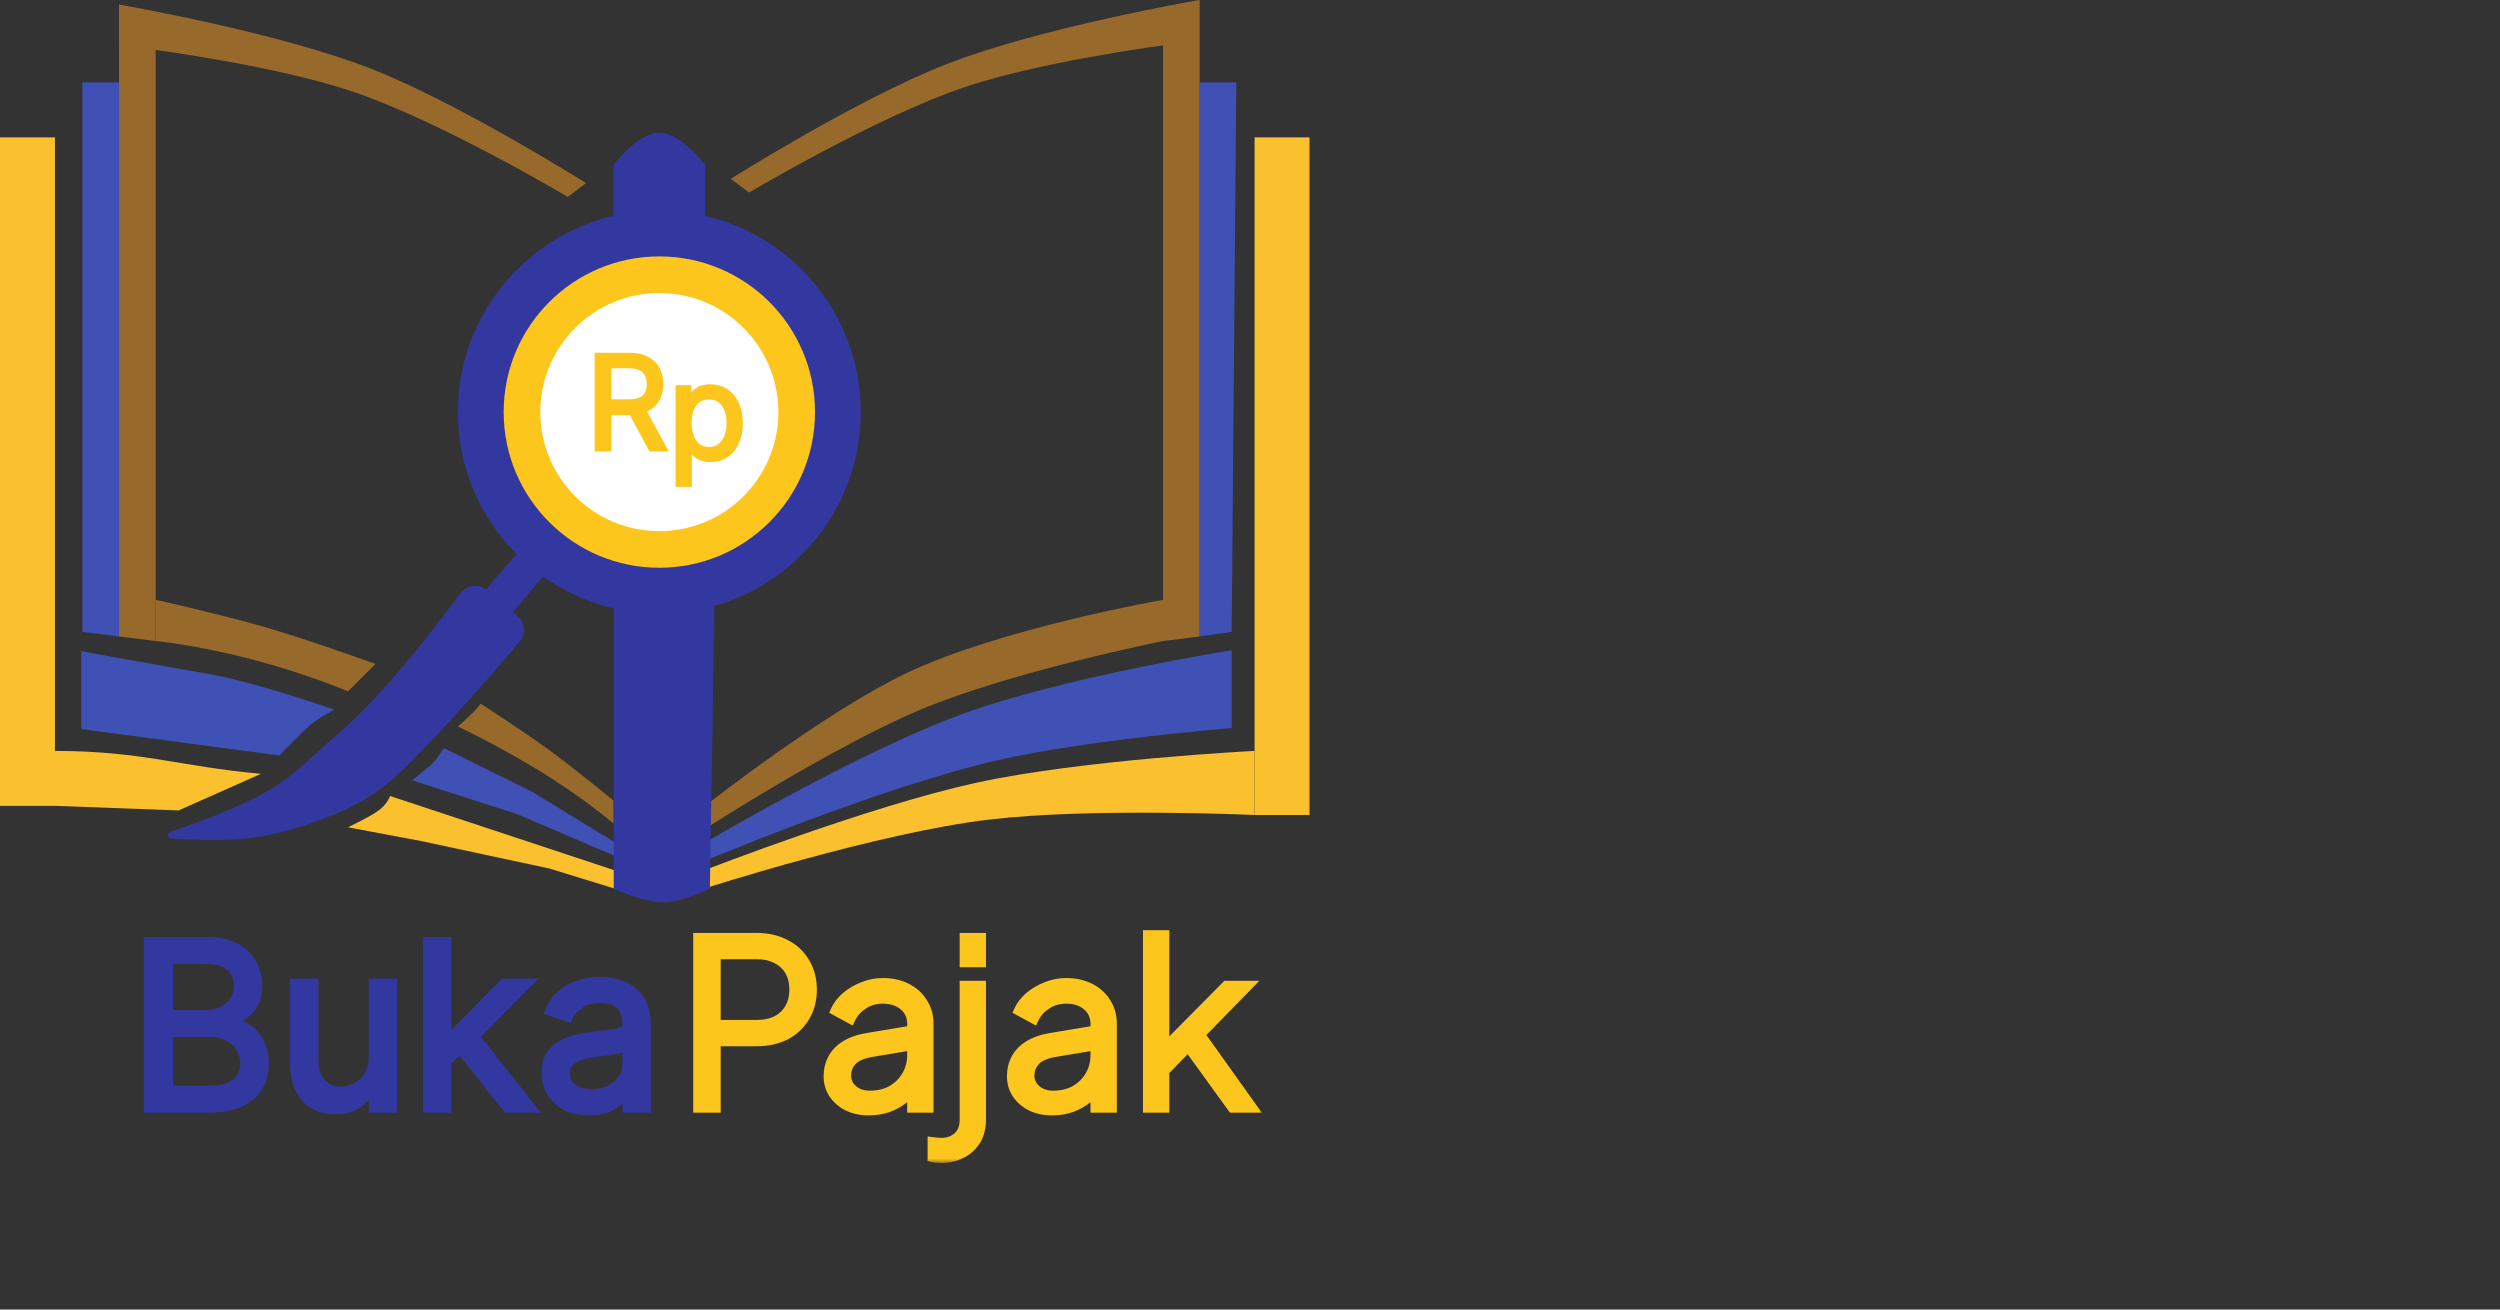 <svg width="273" height="143" viewBox="0 0 273 143" fill="none" xmlns="http://www.w3.org/2000/svg">
<rect x="0" y="0" width="273" height="143" fill="#333333" stroke="none"/>
<path d="M48.5 81.71L58.069 86.438L67.069 91.938L67.069 93.438L56.569 88.938L45 85.21L46.569 83.938C47.774 83.03 48 82.21 48.5 81.71Z" fill="#3F51B5"/>
<path d="M18.426 91.448C18.239 91.261 18.311 90.942 18.561 90.857C20.179 90.304 25.04 88.596 28.018 87.04C32.073 84.922 33.518 83.04 37.018 80.04C41.948 75.814 47.723 68.244 50.239 64.815C50.935 63.866 52.293 63.696 53.192 64.456L56.511 67.265C57.347 67.972 57.46 69.215 56.754 70.051C54.447 72.784 49.345 78.713 44.518 83.54C41.058 87 38.161 88.495 33.518 90.04C31.046 90.863 29.602 91.21 27.018 91.54C24.032 91.922 19.473 91.611 18.648 91.55C18.564 91.544 18.485 91.507 18.426 91.448Z" fill="#3338A0"/>
<mask id="path-3-outside-1_3_97" maskUnits="userSpaceOnUse" x="15" y="102" width="57" height="20" fill="black">
<rect fill="white" x="15" y="102" width="57" height="20"/>
<path d="M16.202 121V102.818H22.558C23.825 102.818 24.869 103.037 25.692 103.475C26.515 103.907 27.127 104.49 27.53 105.224C27.932 105.952 28.134 106.76 28.134 107.648C28.134 108.429 27.994 109.074 27.716 109.583C27.444 110.092 27.083 110.495 26.633 110.79C26.189 111.086 25.707 111.305 25.186 111.447V111.625C25.742 111.661 26.302 111.856 26.864 112.211C27.426 112.566 27.897 113.075 28.276 113.738C28.654 114.401 28.844 115.212 28.844 116.17C28.844 117.082 28.637 117.902 28.222 118.63C27.808 119.358 27.154 119.935 26.26 120.361C25.367 120.787 24.204 121 22.771 121H16.202ZM18.403 119.047H22.771C24.209 119.047 25.23 118.769 25.834 118.212C26.444 117.65 26.749 116.969 26.749 116.17C26.749 115.555 26.592 114.987 26.278 114.466C25.964 113.939 25.517 113.519 24.938 113.205C24.358 112.886 23.671 112.726 22.878 112.726H18.403V119.047ZM18.403 110.808H22.487C23.15 110.808 23.748 110.678 24.28 110.418C24.819 110.157 25.245 109.79 25.559 109.317C25.879 108.843 26.038 108.287 26.038 107.648C26.038 106.849 25.76 106.171 25.204 105.615C24.648 105.052 23.766 104.771 22.558 104.771H18.403V110.808ZM40.771 115.425V107.364H42.866V121H40.771V118.692H40.629C40.309 119.384 39.812 119.973 39.138 120.458C38.463 120.938 37.611 121.178 36.581 121.178C35.728 121.178 34.971 120.991 34.308 120.618C33.645 120.239 33.124 119.671 32.746 118.914C32.367 118.15 32.177 117.188 32.177 116.028V107.364H34.273V115.886C34.273 116.881 34.551 117.674 35.107 118.266C35.669 118.857 36.386 119.153 37.255 119.153C37.776 119.153 38.306 119.02 38.845 118.754C39.389 118.488 39.845 118.079 40.212 117.529C40.585 116.978 40.771 116.277 40.771 115.425ZM48.657 116.028L48.621 113.436H49.047L55.013 107.364H57.606L51.249 113.791H51.072L48.657 116.028ZM46.704 121V102.818H48.799V121H46.704ZM55.368 121L50.042 114.253L51.533 112.797L58.032 121H55.368ZM64.315 121.32C63.451 121.32 62.667 121.157 61.962 120.831C61.258 120.5 60.699 120.023 60.285 119.402C59.87 118.775 59.663 118.017 59.663 117.129C59.663 116.348 59.817 115.715 60.125 115.229C60.433 114.738 60.844 114.353 61.359 114.075C61.874 113.797 62.442 113.59 63.063 113.454C63.691 113.312 64.321 113.199 64.954 113.116C65.783 113.01 66.455 112.93 66.97 112.877C67.49 112.818 67.869 112.72 68.106 112.584C68.349 112.448 68.47 112.211 68.47 111.874V111.803C68.47 110.927 68.23 110.246 67.751 109.761C67.277 109.275 66.558 109.033 65.594 109.033C64.593 109.033 63.809 109.252 63.241 109.69C62.673 110.128 62.273 110.595 62.042 111.092L60.054 110.382C60.409 109.554 60.882 108.908 61.474 108.447C62.072 107.979 62.723 107.654 63.427 107.47C64.138 107.281 64.836 107.186 65.522 107.186C65.96 107.186 66.464 107.239 67.032 107.346C67.606 107.446 68.159 107.657 68.692 107.976C69.231 108.296 69.677 108.778 70.032 109.423C70.388 110.068 70.565 110.933 70.565 112.016V121H68.47V119.153H68.364C68.221 119.449 67.985 119.766 67.653 120.103C67.322 120.441 66.881 120.728 66.33 120.964C65.78 121.201 65.108 121.32 64.315 121.32ZM64.635 119.438C65.463 119.438 66.162 119.275 66.73 118.949C67.304 118.624 67.736 118.203 68.026 117.689C68.322 117.174 68.47 116.632 68.47 116.064V114.146C68.381 114.253 68.186 114.35 67.884 114.439C67.588 114.522 67.245 114.596 66.854 114.661C66.469 114.72 66.094 114.774 65.727 114.821C65.366 114.862 65.073 114.898 64.848 114.928C64.303 114.999 63.794 115.114 63.321 115.274C62.853 115.428 62.474 115.661 62.184 115.975C61.9 116.283 61.758 116.703 61.758 117.236C61.758 117.964 62.028 118.514 62.566 118.887C63.111 119.254 63.8 119.438 64.635 119.438Z"/>
</mask>
<path d="M16.202 121V102.818H22.558C23.825 102.818 24.869 103.037 25.692 103.475C26.515 103.907 27.127 104.49 27.53 105.224C27.932 105.952 28.134 106.76 28.134 107.648C28.134 108.429 27.994 109.074 27.716 109.583C27.444 110.092 27.083 110.495 26.633 110.79C26.189 111.086 25.707 111.305 25.186 111.447V111.625C25.742 111.661 26.302 111.856 26.864 112.211C27.426 112.566 27.897 113.075 28.276 113.738C28.654 114.401 28.844 115.212 28.844 116.17C28.844 117.082 28.637 117.902 28.222 118.63C27.808 119.358 27.154 119.935 26.26 120.361C25.367 120.787 24.204 121 22.771 121H16.202ZM18.403 119.047H22.771C24.209 119.047 25.23 118.769 25.834 118.212C26.444 117.65 26.749 116.969 26.749 116.17C26.749 115.555 26.592 114.987 26.278 114.466C25.964 113.939 25.517 113.519 24.938 113.205C24.358 112.886 23.671 112.726 22.878 112.726H18.403V119.047ZM18.403 110.808H22.487C23.15 110.808 23.748 110.678 24.28 110.418C24.819 110.157 25.245 109.79 25.559 109.317C25.879 108.843 26.038 108.287 26.038 107.648C26.038 106.849 25.76 106.171 25.204 105.615C24.648 105.052 23.766 104.771 22.558 104.771H18.403V110.808ZM40.771 115.425V107.364H42.866V121H40.771V118.692H40.629C40.309 119.384 39.812 119.973 39.138 120.458C38.463 120.938 37.611 121.178 36.581 121.178C35.728 121.178 34.971 120.991 34.308 120.618C33.645 120.239 33.124 119.671 32.746 118.914C32.367 118.15 32.177 117.188 32.177 116.028V107.364H34.273V115.886C34.273 116.881 34.551 117.674 35.107 118.266C35.669 118.857 36.386 119.153 37.255 119.153C37.776 119.153 38.306 119.02 38.845 118.754C39.389 118.488 39.845 118.079 40.212 117.529C40.585 116.978 40.771 116.277 40.771 115.425ZM48.657 116.028L48.621 113.436H49.047L55.013 107.364H57.606L51.249 113.791H51.072L48.657 116.028ZM46.704 121V102.818H48.799V121H46.704ZM55.368 121L50.042 114.253L51.533 112.797L58.032 121H55.368ZM64.315 121.32C63.451 121.32 62.667 121.157 61.962 120.831C61.258 120.5 60.699 120.023 60.285 119.402C59.87 118.775 59.663 118.017 59.663 117.129C59.663 116.348 59.817 115.715 60.125 115.229C60.433 114.738 60.844 114.353 61.359 114.075C61.874 113.797 62.442 113.59 63.063 113.454C63.691 113.312 64.321 113.199 64.954 113.116C65.783 113.01 66.455 112.93 66.97 112.877C67.49 112.818 67.869 112.72 68.106 112.584C68.349 112.448 68.47 112.211 68.47 111.874V111.803C68.47 110.927 68.23 110.246 67.751 109.761C67.277 109.275 66.558 109.033 65.594 109.033C64.593 109.033 63.809 109.252 63.241 109.69C62.673 110.128 62.273 110.595 62.042 111.092L60.054 110.382C60.409 109.554 60.882 108.908 61.474 108.447C62.072 107.979 62.723 107.654 63.427 107.47C64.138 107.281 64.836 107.186 65.522 107.186C65.96 107.186 66.464 107.239 67.032 107.346C67.606 107.446 68.159 107.657 68.692 107.976C69.231 108.296 69.677 108.778 70.032 109.423C70.388 110.068 70.565 110.933 70.565 112.016V121H68.47V119.153H68.364C68.221 119.449 67.985 119.766 67.653 120.103C67.322 120.441 66.881 120.728 66.33 120.964C65.78 121.201 65.108 121.32 64.315 121.32ZM64.635 119.438C65.463 119.438 66.162 119.275 66.73 118.949C67.304 118.624 67.736 118.203 68.026 117.689C68.322 117.174 68.47 116.632 68.47 116.064V114.146C68.381 114.253 68.186 114.35 67.884 114.439C67.588 114.522 67.245 114.596 66.854 114.661C66.469 114.72 66.094 114.774 65.727 114.821C65.366 114.862 65.073 114.898 64.848 114.928C64.303 114.999 63.794 115.114 63.321 115.274C62.853 115.428 62.474 115.661 62.184 115.975C61.9 116.283 61.758 116.703 61.758 117.236C61.758 117.964 62.028 118.514 62.566 118.887C63.111 119.254 63.8 119.438 64.635 119.438Z" fill="#3338A0"/>
<path d="M16.202 121H15.702V121.5H16.202V121ZM16.202 102.818V102.318H15.702V102.818H16.202ZM25.692 103.475L25.457 103.917L25.46 103.918L25.692 103.475ZM27.53 105.224L27.091 105.464L27.092 105.466L27.53 105.224ZM27.716 109.583L27.277 109.343L27.275 109.347L27.716 109.583ZM26.633 110.79L26.358 110.373L26.356 110.374L26.633 110.79ZM25.186 111.447L25.055 110.965L24.686 111.066V111.447H25.186ZM25.186 111.625H24.686V112.094L25.154 112.124L25.186 111.625ZM26.864 112.211L26.597 112.634L26.864 112.211ZM28.222 118.63L28.657 118.877L28.222 118.63ZM26.26 120.361L26.045 119.909L26.26 120.361ZM18.403 119.047H17.903V119.547H18.403V119.047ZM25.834 118.212L26.173 118.58L26.173 118.58L25.834 118.212ZM26.278 114.466L25.849 114.722L25.85 114.724L26.278 114.466ZM24.938 113.205L24.696 113.643L24.7 113.645L24.938 113.205ZM18.403 112.726V112.226H17.903V112.726H18.403ZM18.403 110.808H17.903V111.308H18.403V110.808ZM24.28 110.418L24.063 109.967L24.061 109.968L24.28 110.418ZM25.559 109.317L25.145 109.037L25.142 109.041L25.559 109.317ZM25.204 105.615L24.848 105.966L24.85 105.968L25.204 105.615ZM18.403 104.771V104.271H17.903V104.771H18.403ZM16.202 121H16.702V102.818H16.202H15.702V121H16.202ZM16.202 102.818V103.318H22.558V102.818V102.318H16.202V102.818ZM22.558 102.818V103.318C23.771 103.318 24.728 103.528 25.457 103.916L25.692 103.475L25.927 103.034C25.011 102.546 23.879 102.318 22.558 102.318V102.818ZM25.692 103.475L25.46 103.918C26.205 104.309 26.741 104.826 27.091 105.464L27.53 105.224L27.968 104.984C27.513 104.154 26.824 103.505 25.925 103.032L25.692 103.475ZM27.53 105.224L27.092 105.466C27.451 106.115 27.634 106.839 27.634 107.648H28.134H28.634C28.634 106.681 28.414 105.789 27.967 104.982L27.53 105.224ZM28.134 107.648H27.634C27.634 108.373 27.504 108.929 27.277 109.343L27.716 109.583L28.155 109.823C28.485 109.219 28.634 108.485 28.634 107.648H28.134ZM27.716 109.583L27.275 109.347C27.04 109.788 26.733 110.126 26.358 110.373L26.633 110.79L26.908 111.208C27.432 110.863 27.849 110.396 28.157 109.819L27.716 109.583ZM26.633 110.79L26.356 110.374C25.957 110.64 25.524 110.837 25.055 110.965L25.186 111.447L25.318 111.93C25.89 111.774 26.421 111.533 26.91 111.207L26.633 110.79ZM25.186 111.447H24.686V111.625H25.186H25.686V111.447H25.186ZM25.186 111.625L25.154 112.124C25.612 112.153 26.092 112.315 26.597 112.634L26.864 112.211L27.131 111.788C26.512 111.397 25.872 111.168 25.218 111.126L25.186 111.625ZM26.864 112.211L26.597 112.634C27.081 112.939 27.497 113.384 27.841 113.986L28.276 113.738L28.71 113.49C28.296 112.767 27.772 112.193 27.131 111.788L26.864 112.211ZM28.276 113.738L27.841 113.986C28.167 114.556 28.344 115.277 28.344 116.17H28.844H29.344C29.344 115.147 29.141 114.245 28.71 113.49L28.276 113.738ZM28.844 116.17H28.344C28.344 117.003 28.155 117.736 27.788 118.382L28.222 118.63L28.657 118.877C29.118 118.067 29.344 117.161 29.344 116.17H28.844ZM28.222 118.63L27.788 118.382C27.433 119.006 26.864 119.519 26.045 119.909L26.26 120.361L26.476 120.812C27.444 120.35 28.183 119.709 28.657 118.877L28.222 118.63ZM26.26 120.361L26.045 119.909C25.242 120.293 24.16 120.5 22.771 120.5V121V121.5C24.247 121.5 25.491 121.281 26.476 120.812L26.26 120.361ZM22.771 121V120.5H16.202V121V121.5H22.771V121ZM18.403 119.047V119.547H22.771V119.047V118.547H18.403V119.047ZM22.771 119.047V119.547C24.249 119.547 25.429 119.266 26.173 118.58L25.834 118.212L25.495 117.845C25.032 118.271 24.17 118.547 22.771 118.547V119.047ZM25.834 118.212L26.173 118.58C26.881 117.927 27.249 117.115 27.249 116.17H26.749H26.249C26.249 116.824 26.007 117.373 25.495 117.845L25.834 118.212ZM26.749 116.17H27.249C27.249 115.465 27.068 114.808 26.706 114.208L26.278 114.466L25.85 114.724C26.116 115.166 26.249 115.645 26.249 116.17H26.749ZM26.278 114.466L26.708 114.21C26.344 113.6 25.828 113.119 25.175 112.765L24.938 113.205L24.7 113.645C25.206 113.919 25.584 114.278 25.849 114.722L26.278 114.466ZM24.938 113.205L25.179 112.767C24.512 112.4 23.739 112.226 22.878 112.226V112.726V113.226C23.603 113.226 24.203 113.372 24.696 113.643L24.938 113.205ZM22.878 112.726V112.226H18.403V112.726V113.226H22.878V112.726ZM18.403 112.726H17.903V119.047H18.403H18.903V112.726H18.403ZM18.403 110.808V111.308H22.487V110.808V110.308H18.403V110.808ZM22.487 110.808V111.308C23.217 111.308 23.891 111.164 24.5 110.867L24.28 110.418L24.061 109.968C23.604 110.192 23.083 110.308 22.487 110.308V110.808ZM24.28 110.418L24.498 110.868C25.113 110.57 25.61 110.145 25.976 109.593L25.559 109.317L25.142 109.041C24.881 109.435 24.525 109.744 24.063 109.967L24.28 110.418ZM25.559 109.317L25.973 109.596C26.355 109.031 26.538 108.374 26.538 107.648H26.038H25.538C25.538 108.2 25.402 108.656 25.145 109.037L25.559 109.317ZM26.038 107.648H26.538C26.538 106.718 26.209 105.913 25.557 105.261L25.204 105.615L24.85 105.968C25.311 106.429 25.538 106.979 25.538 107.648H26.038ZM25.204 105.615L25.559 105.263C24.87 104.566 23.83 104.271 22.558 104.271V104.771V105.271C23.701 105.271 24.425 105.539 24.848 105.966L25.204 105.615ZM22.558 104.771V104.271H18.403V104.771V105.271H22.558V104.771ZM18.403 104.771H17.903V110.808H18.403H18.903V104.771H18.403ZM40.771 107.364V106.864H40.271V107.364H40.771ZM42.866 107.364H43.366V106.864H42.866V107.364ZM42.866 121V121.5H43.366V121H42.866ZM40.771 121H40.271V121.5H40.771V121ZM40.771 118.692H41.271V118.192H40.771V118.692ZM40.629 118.692V118.192H40.309L40.175 118.482L40.629 118.692ZM39.138 120.458L39.427 120.866L39.43 120.864L39.138 120.458ZM34.308 120.618L34.06 121.052L34.063 121.054L34.308 120.618ZM32.746 118.914L32.298 119.136L32.298 119.137L32.746 118.914ZM32.177 107.364V106.864H31.677V107.364H32.177ZM34.273 107.364H34.773V106.864H34.273V107.364ZM35.107 118.266L34.743 118.608L34.745 118.61L35.107 118.266ZM38.845 118.754L38.625 118.305L38.623 118.306L38.845 118.754ZM40.212 117.529L39.798 117.248L39.796 117.251L40.212 117.529ZM40.771 115.425H41.271V107.364H40.771H40.271V115.425H40.771ZM40.771 107.364V107.864H42.866V107.364V106.864H40.771V107.364ZM42.866 107.364H42.366V121H42.866H43.366V107.364H42.866ZM42.866 121V120.5H40.771V121V121.5H42.866V121ZM40.771 121H41.271V118.692H40.771H40.271V121H40.771ZM40.771 118.692V118.192H40.629V118.692V119.192H40.771V118.692ZM40.629 118.692L40.175 118.482C39.895 119.089 39.457 119.613 38.846 120.053L39.138 120.458L39.43 120.864C40.168 120.333 40.724 119.679 41.083 118.901L40.629 118.692ZM39.138 120.458L38.848 120.051C38.277 120.457 37.532 120.678 36.581 120.678V121.178V121.678C37.689 121.678 38.649 121.419 39.427 120.866L39.138 120.458ZM36.581 121.178V120.678C35.804 120.678 35.133 120.508 34.553 120.182L34.308 120.618L34.063 121.054C34.809 121.474 35.653 121.678 36.581 121.678V121.178ZM34.308 120.618L34.556 120.184C33.988 119.86 33.532 119.369 33.193 118.69L32.746 118.914L32.298 119.137C32.716 119.973 33.302 120.619 34.06 121.052L34.308 120.618ZM32.746 118.914L33.194 118.691C32.859 118.017 32.677 117.138 32.677 116.028H32.177H31.677C31.677 117.239 31.875 118.283 32.298 119.136L32.746 118.914ZM32.177 116.028H32.677V107.364H32.177H31.677V116.028H32.177ZM32.177 107.364V107.864H34.273V107.364V106.864H32.177V107.364ZM34.273 107.364H33.773V115.886H34.273H34.773V107.364H34.273ZM34.273 115.886H33.773C33.773 116.978 34.081 117.904 34.743 118.608L35.107 118.266L35.471 117.923C35.021 117.444 34.773 116.783 34.773 115.886H34.273ZM35.107 118.266L34.745 118.61C35.408 119.308 36.258 119.653 37.255 119.653V119.153V118.653C36.513 118.653 35.931 118.407 35.47 117.921L35.107 118.266ZM37.255 119.153V119.653C37.864 119.653 38.469 119.497 39.066 119.202L38.845 118.754L38.623 118.306C38.143 118.543 37.688 118.653 37.255 118.653V119.153ZM38.845 118.754L39.064 119.203C39.696 118.894 40.216 118.423 40.628 117.806L40.212 117.529L39.796 117.251C39.473 117.735 39.083 118.081 38.625 118.305L38.845 118.754ZM40.212 117.529L40.626 117.809C41.069 117.155 41.271 116.349 41.271 115.425H40.771H40.271C40.271 116.205 40.101 116.801 39.798 117.248L40.212 117.529ZM48.657 116.028L48.157 116.035L48.172 117.159L48.997 116.395L48.657 116.028ZM48.621 113.436V112.936H48.114L48.121 113.443L48.621 113.436ZM49.047 113.436V113.936H49.257L49.404 113.786L49.047 113.436ZM55.013 107.364V106.864H54.804L54.657 107.013L55.013 107.364ZM57.606 107.364L57.961 107.715L58.803 106.864H57.606V107.364ZM51.249 113.791V114.291H51.458L51.605 114.143L51.249 113.791ZM51.072 113.791V113.291H50.876L50.732 113.424L51.072 113.791ZM46.704 121H46.204V121.5H46.704V121ZM46.704 102.818V102.318H46.204V102.818H46.704ZM48.799 102.818H49.299V102.318H48.799V102.818ZM48.799 121V121.5H49.299V121H48.799ZM55.368 121L54.976 121.31L55.126 121.5H55.368V121ZM50.042 114.253L49.693 113.895L49.37 114.209L49.649 114.563L50.042 114.253ZM51.533 112.797L51.925 112.486L51.581 112.052L51.184 112.439L51.533 112.797ZM58.032 121V121.5H59.066L58.424 120.69L58.032 121ZM48.657 116.028L49.157 116.022L49.121 113.429L48.621 113.436L48.121 113.443L48.157 116.035L48.657 116.028ZM48.621 113.436V113.936H49.047V113.436V112.936H48.621V113.436ZM49.047 113.436L49.404 113.786L55.37 107.714L55.013 107.364L54.657 107.013L48.691 113.086L49.047 113.436ZM55.013 107.364V107.864H57.606V107.364V106.864H55.013V107.364ZM57.606 107.364L57.25 107.012L50.894 113.44L51.249 113.791L51.605 114.143L57.961 107.715L57.606 107.364ZM51.249 113.791V113.291H51.072V113.791V114.291H51.249V113.791ZM51.072 113.791L50.732 113.424L48.317 115.662L48.657 116.028L48.997 116.395L51.411 114.158L51.072 113.791ZM46.704 121H47.204V102.818H46.704H46.204V121H46.704ZM46.704 102.818V103.318H48.799V102.818V102.318H46.704V102.818ZM48.799 102.818H48.299V121H48.799H49.299V102.818H48.799ZM48.799 121V120.5H46.704V121V121.5H48.799V121ZM55.368 121L55.761 120.69L50.434 113.943L50.042 114.253L49.649 114.563L54.976 121.31L55.368 121ZM50.042 114.253L50.391 114.611L51.883 113.155L51.533 112.797L51.184 112.439L49.693 113.895L50.042 114.253ZM51.533 112.797L51.141 113.107L57.64 121.31L58.032 121L58.424 120.69L51.925 112.486L51.533 112.797ZM58.032 121V120.5H55.368V121V121.5H58.032V121ZM61.962 120.831L61.75 121.284L61.753 121.285L61.962 120.831ZM60.285 119.402L59.867 119.678L59.869 119.679L60.285 119.402ZM60.125 115.229L60.547 115.497L60.548 115.495L60.125 115.229ZM63.063 113.454L63.17 113.942L63.174 113.941L63.063 113.454ZM64.954 113.116L64.891 112.621L64.889 112.621L64.954 113.116ZM66.97 112.877L67.021 113.374L67.026 113.374L66.97 112.877ZM68.106 112.584L67.861 112.148L67.857 112.15L68.106 112.584ZM67.751 109.761L67.393 110.11L67.395 110.112L67.751 109.761ZM63.241 109.69L63.546 110.086L63.241 109.69ZM62.042 111.092L61.874 111.563L62.304 111.717L62.496 111.303L62.042 111.092ZM60.054 110.382L59.594 110.185L59.385 110.674L59.886 110.853L60.054 110.382ZM61.474 108.447L61.782 108.841L61.782 108.841L61.474 108.447ZM63.427 107.47L63.553 107.954L63.556 107.953L63.427 107.47ZM67.032 107.346L66.94 107.837L66.945 107.838L67.032 107.346ZM68.692 107.976L68.435 108.405L68.437 108.406L68.692 107.976ZM70.032 109.423L69.594 109.664V109.664L70.032 109.423ZM70.565 121V121.5H71.065V121H70.565ZM68.47 121H67.97V121.5H68.47V121ZM68.47 119.153H68.97V118.653H68.47V119.153ZM68.364 119.153V118.653H68.049L67.913 118.937L68.364 119.153ZM67.653 120.103L68.01 120.454L67.653 120.103ZM66.33 120.964L66.133 120.505L66.33 120.964ZM66.73 118.949L66.483 118.514L66.481 118.515L66.73 118.949ZM68.026 117.689L67.593 117.439L67.59 117.443L68.026 117.689ZM68.47 114.146H68.97V112.765L68.086 113.826L68.47 114.146ZM67.884 114.439L68.019 114.921L68.025 114.919L67.884 114.439ZM66.854 114.661L66.93 115.155L66.936 115.154L66.854 114.661ZM65.727 114.821L65.784 115.318L65.791 115.317L65.727 114.821ZM64.848 114.928L64.912 115.423L64.913 115.423L64.848 114.928ZM63.321 115.274L63.477 115.749L63.481 115.748L63.321 115.274ZM62.184 115.975L61.817 115.636L61.817 115.636L62.184 115.975ZM62.566 118.887L62.282 119.298L62.287 119.302L62.566 118.887ZM64.315 121.32V120.82C63.515 120.82 62.804 120.669 62.172 120.377L61.962 120.831L61.753 121.285C62.53 121.644 63.387 121.82 64.315 121.82V121.32ZM61.962 120.831L62.175 120.379C61.55 120.085 61.062 119.667 60.701 119.125L60.285 119.402L59.869 119.679C60.336 120.38 60.967 120.915 61.75 121.284L61.962 120.831ZM60.285 119.402L60.702 119.126C60.351 118.595 60.163 117.937 60.163 117.129H59.663H59.163C59.163 118.097 59.39 118.955 59.867 119.678L60.285 119.402ZM59.663 117.129H60.163C60.163 116.41 60.305 115.878 60.547 115.497L60.125 115.229L59.703 114.962C59.329 115.551 59.163 116.286 59.163 117.129H59.663ZM60.125 115.229L60.548 115.495C60.81 115.078 61.157 114.753 61.596 114.515L61.359 114.075L61.121 113.635C60.531 113.954 60.055 114.399 59.701 114.964L60.125 115.229ZM61.359 114.075L61.596 114.515C62.067 114.261 62.591 114.069 63.17 113.942L63.063 113.454L62.956 112.965C62.293 113.111 61.681 113.333 61.121 113.635L61.359 114.075ZM63.063 113.454L63.174 113.941C63.786 113.803 64.401 113.693 65.019 113.612L64.954 113.116L64.889 112.621C64.241 112.706 63.595 112.821 62.953 112.966L63.063 113.454ZM64.954 113.116L65.018 113.612C65.845 113.506 66.512 113.427 67.021 113.374L66.97 112.877L66.918 112.379C66.397 112.433 65.721 112.514 64.891 112.621L64.954 113.116ZM66.97 112.877L67.026 113.374C67.564 113.312 68.027 113.206 68.355 113.017L68.106 112.584L67.857 112.15C67.712 112.234 67.417 112.323 66.913 112.38L66.97 112.877ZM68.106 112.584L68.351 113.02C68.787 112.775 68.97 112.346 68.97 111.874H68.47H67.97C67.97 112.076 67.91 112.12 67.861 112.148L68.106 112.584ZM68.47 111.874H68.97V111.803H68.47H67.97V111.874H68.47ZM68.47 111.803H68.97C68.97 110.834 68.703 110.013 68.107 109.409L67.751 109.761L67.395 110.112C67.758 110.479 67.97 111.019 67.97 111.803H68.47ZM67.751 109.761L68.109 109.411C67.507 108.795 66.635 108.533 65.594 108.533V109.033V109.533C66.481 109.533 67.047 109.756 67.393 110.11L67.751 109.761ZM65.594 109.033V108.533C64.526 108.533 63.62 108.766 62.936 109.294L63.241 109.69L63.546 110.086C63.998 109.737 64.661 109.533 65.594 109.533V109.033ZM63.241 109.69L62.936 109.294C62.323 109.766 61.862 110.293 61.589 110.882L62.042 111.092L62.496 111.303C62.684 110.898 63.023 110.489 63.546 110.086L63.241 109.69ZM62.042 111.092L62.211 110.621L60.222 109.911L60.054 110.382L59.886 110.853L61.874 111.563L62.042 111.092ZM60.054 110.382L60.513 110.579C60.842 109.812 61.269 109.241 61.782 108.841L61.474 108.447L61.167 108.052C60.496 108.576 59.976 109.295 59.594 110.185L60.054 110.382ZM61.474 108.447L61.782 108.841C62.329 108.413 62.918 108.12 63.553 107.954L63.427 107.47L63.301 106.986C62.528 107.188 61.816 107.545 61.166 108.053L61.474 108.447ZM63.427 107.47L63.556 107.953C64.227 107.774 64.882 107.686 65.522 107.686V107.186V106.686C64.79 106.686 64.048 106.787 63.298 106.987L63.427 107.47ZM65.522 107.186V107.686C65.922 107.686 66.393 107.735 66.94 107.837L67.032 107.346L67.124 106.854C66.534 106.744 65.999 106.686 65.522 106.686V107.186ZM67.032 107.346L66.945 107.838C67.455 107.928 67.951 108.115 68.435 108.405L68.692 107.976L68.949 107.547C68.367 107.198 67.757 106.965 67.118 106.853L67.032 107.346ZM68.692 107.976L68.437 108.406C68.886 108.673 69.275 109.084 69.594 109.664L70.032 109.423L70.471 109.182C70.08 108.473 69.575 107.919 68.947 107.546L68.692 107.976ZM70.032 109.423L69.594 109.664C69.894 110.209 70.065 110.98 70.065 112.016H70.565H71.065C71.065 110.885 70.881 109.928 70.471 109.182L70.032 109.423ZM70.565 112.016H70.065V121H70.565H71.065V112.016H70.565ZM70.565 121V120.5H68.47V121V121.5H70.565V121ZM68.47 121H68.97V119.153H68.47H67.97V121H68.47ZM68.47 119.153V118.653H68.364V119.153V119.653H68.47V119.153ZM68.364 119.153L67.913 118.937C67.802 119.167 67.605 119.439 67.297 119.753L67.653 120.103L68.01 120.454C68.364 120.093 68.64 119.732 68.814 119.37L68.364 119.153ZM67.653 120.103L67.297 119.753C67.021 120.033 66.639 120.287 66.133 120.505L66.33 120.964L66.528 121.424C67.123 121.168 67.623 120.848 68.01 120.454L67.653 120.103ZM66.33 120.964L66.133 120.505C65.662 120.708 65.061 120.82 64.315 120.82V121.32V121.82C65.155 121.82 65.898 121.695 66.528 121.424L66.33 120.964ZM64.635 119.438V119.938C65.528 119.938 66.317 119.762 66.978 119.383L66.73 118.949L66.481 118.515C66.006 118.787 65.399 118.938 64.635 118.938V119.438ZM66.73 118.949L66.977 119.384C67.62 119.019 68.122 118.537 68.462 117.934L68.026 117.689L67.59 117.443C67.35 117.87 66.988 118.228 66.483 118.514L66.73 118.949ZM68.026 117.689L68.46 117.938C68.797 117.351 68.97 116.724 68.97 116.064H68.47H67.97C67.97 116.541 67.847 116.997 67.593 117.439L68.026 117.689ZM68.47 116.064H68.97V114.146H68.47H67.97V116.064H68.47ZM68.47 114.146L68.086 113.826C68.104 113.805 68.101 113.818 68.033 113.852C67.971 113.883 67.877 113.92 67.743 113.96L67.884 114.439L68.025 114.919C68.193 114.87 68.348 114.813 68.481 114.747C68.608 114.683 68.748 114.594 68.854 114.466L68.47 114.146ZM67.884 114.439L67.749 113.958C67.475 114.035 67.15 114.105 66.772 114.168L66.854 114.661L66.936 115.154C67.34 115.087 67.701 115.01 68.019 114.921L67.884 114.439ZM66.854 114.661L66.778 114.167C66.397 114.226 66.025 114.278 65.663 114.325L65.727 114.821L65.791 115.317C66.162 115.269 66.542 115.215 66.93 115.155L66.854 114.661ZM65.727 114.821L65.67 114.324C65.307 114.366 65.011 114.402 64.783 114.432L64.848 114.928L64.913 115.423C65.134 115.394 65.424 115.359 65.784 115.318L65.727 114.821ZM64.848 114.928L64.783 114.432C64.209 114.507 63.668 114.629 63.161 114.8L63.321 115.274L63.481 115.748C63.92 115.599 64.397 115.491 64.912 115.423L64.848 114.928ZM63.321 115.274L63.164 114.799C62.629 114.975 62.173 115.251 61.817 115.636L62.184 115.975L62.552 116.315C62.776 116.072 63.078 115.88 63.477 115.749L63.321 115.274ZM62.184 115.975L61.817 115.636C61.426 116.059 61.258 116.613 61.258 117.236H61.758H62.258C62.258 116.793 62.374 116.507 62.552 116.314L62.184 115.975ZM61.758 117.236H61.258C61.258 118.107 61.592 118.82 62.282 119.298L62.566 118.887L62.851 118.476C62.464 118.208 62.258 117.821 62.258 117.236H61.758ZM62.566 118.887L62.287 119.302C62.934 119.738 63.728 119.938 64.635 119.938V119.438V118.938C63.873 118.938 63.288 118.77 62.846 118.472L62.566 118.887Z" fill="#3338A0" mask="url(#path-3-outside-1_3_97)"/>
<mask id="path-5-outside-2_3_97" maskUnits="userSpaceOnUse" x="75" y="101" width="63" height="26" fill="black">
<rect fill="white" x="75" y="101" width="63" height="26"/>
<path d="M76.2 121V102.375H82.6C83.817 102.375 84.883 102.617 85.8 103.1C86.717 103.567 87.425 104.233 87.925 105.1C88.442 105.95 88.7 106.942 88.7 108.075C88.7 109.208 88.442 110.2 87.925 111.05C87.425 111.9 86.717 112.567 85.8 113.05C84.9 113.517 83.833 113.75 82.6 113.75H78.2V121H76.2ZM78.2 111.875H82.7C83.5 111.875 84.2 111.725 84.8 111.425C85.4 111.108 85.867 110.667 86.2 110.1C86.533 109.517 86.7 108.833 86.7 108.05C86.7 107.267 86.533 106.592 86.2 106.025C85.867 105.458 85.4 105.025 84.8 104.725C84.2 104.408 83.5 104.25 82.7 104.25H78.2V111.875ZM94.864 121.3C94.013 121.3 93.255 121.142 92.588 120.825C91.922 120.492 91.397 120.042 91.013 119.475C90.63 118.908 90.439 118.258 90.439 117.525C90.439 116.825 90.588 116.192 90.888 115.625C91.189 115.042 91.655 114.55 92.288 114.15C92.922 113.75 93.73 113.467 94.713 113.3L99.963 112.425V114.125L95.163 114.925C94.197 115.092 93.497 115.4 93.064 115.85C92.647 116.3 92.439 116.833 92.439 117.45C92.439 118.05 92.672 118.558 93.138 118.975C93.622 119.392 94.239 119.6 94.989 119.6C95.905 119.6 96.705 119.408 97.388 119.025C98.072 118.625 98.605 118.092 98.989 117.425C99.372 116.758 99.564 116.017 99.564 115.2V111.8C99.564 111 99.272 110.35 98.689 109.85C98.105 109.35 97.347 109.1 96.413 109.1C95.597 109.1 94.88 109.308 94.263 109.725C93.647 110.125 93.189 110.65 92.888 111.3L91.189 110.375C91.439 109.808 91.83 109.292 92.364 108.825C92.913 108.358 93.538 107.992 94.239 107.725C94.939 107.442 95.663 107.3 96.413 107.3C97.397 107.3 98.263 107.492 99.013 107.875C99.78 108.258 100.372 108.792 100.788 109.475C101.222 110.142 101.438 110.917 101.438 111.8V121H99.564V118.325L99.838 118.6C99.605 119.1 99.239 119.558 98.739 119.975C98.255 120.375 97.68 120.7 97.013 120.95C96.364 121.183 95.647 121.3 94.864 121.3ZM102.795 126.5C102.678 126.5 102.52 126.492 102.32 126.475C102.103 126.458 101.928 126.433 101.795 126.4V124.675C102.145 124.725 102.495 124.75 102.845 124.75C103.528 124.75 104.103 124.542 104.57 124.125C105.053 123.708 105.295 123.083 105.295 122.25V107.6H107.17V122.25C107.17 123.167 106.97 123.942 106.57 124.575C106.17 125.208 105.637 125.683 104.97 126C104.32 126.333 103.595 126.5 102.795 126.5ZM105.295 105.125V102.375H107.17V105.125H105.295ZM114.883 121.3C114.033 121.3 113.275 121.142 112.608 120.825C111.941 120.492 111.416 120.042 111.033 119.475C110.65 118.908 110.458 118.258 110.458 117.525C110.458 116.825 110.608 116.192 110.908 115.625C111.208 115.042 111.675 114.55 112.308 114.15C112.941 113.75 113.75 113.467 114.733 113.3L119.983 112.425V114.125L115.183 114.925C114.216 115.092 113.516 115.4 113.083 115.85C112.666 116.3 112.458 116.833 112.458 117.45C112.458 118.05 112.691 118.558 113.158 118.975C113.641 119.392 114.258 119.6 115.008 119.6C115.925 119.6 116.725 119.408 117.408 119.025C118.091 118.625 118.625 118.092 119.008 117.425C119.391 116.758 119.583 116.017 119.583 115.2V111.8C119.583 111 119.291 110.35 118.708 109.85C118.125 109.35 117.366 109.1 116.433 109.1C115.616 109.1 114.9 109.308 114.283 109.725C113.666 110.125 113.208 110.65 112.908 111.3L111.208 110.375C111.458 109.808 111.85 109.292 112.383 108.825C112.933 108.358 113.558 107.992 114.258 107.725C114.958 107.442 115.683 107.3 116.433 107.3C117.416 107.3 118.283 107.492 119.033 107.875C119.8 108.258 120.391 108.792 120.808 109.475C121.241 110.142 121.458 110.917 121.458 111.8V121H119.583V118.325L119.858 118.6C119.625 119.1 119.258 119.558 118.758 119.975C118.275 120.375 117.7 120.7 117.033 120.95C116.383 121.183 115.666 121.3 114.883 121.3ZM125.315 121V102.075H127.19V115.325L126.39 115.2L133.915 107.6H136.34L131.09 112.975L136.815 121H134.565L129.19 113.575L130.39 113.675L126.565 117.625L127.19 116.075V121H125.315Z"/>
</mask>
<path d="M76.2 121V102.375H82.6C83.817 102.375 84.883 102.617 85.8 103.1C86.717 103.567 87.425 104.233 87.925 105.1C88.442 105.95 88.7 106.942 88.7 108.075C88.7 109.208 88.442 110.2 87.925 111.05C87.425 111.9 86.717 112.567 85.8 113.05C84.9 113.517 83.833 113.75 82.6 113.75H78.2V121H76.2ZM78.2 111.875H82.7C83.5 111.875 84.2 111.725 84.8 111.425C85.4 111.108 85.867 110.667 86.2 110.1C86.533 109.517 86.7 108.833 86.7 108.05C86.7 107.267 86.533 106.592 86.2 106.025C85.867 105.458 85.4 105.025 84.8 104.725C84.2 104.408 83.5 104.25 82.7 104.25H78.2V111.875ZM94.864 121.3C94.013 121.3 93.255 121.142 92.588 120.825C91.922 120.492 91.397 120.042 91.013 119.475C90.63 118.908 90.439 118.258 90.439 117.525C90.439 116.825 90.588 116.192 90.888 115.625C91.189 115.042 91.655 114.55 92.288 114.15C92.922 113.75 93.73 113.467 94.713 113.3L99.963 112.425V114.125L95.163 114.925C94.197 115.092 93.497 115.4 93.064 115.85C92.647 116.3 92.439 116.833 92.439 117.45C92.439 118.05 92.672 118.558 93.138 118.975C93.622 119.392 94.239 119.6 94.989 119.6C95.905 119.6 96.705 119.408 97.388 119.025C98.072 118.625 98.605 118.092 98.989 117.425C99.372 116.758 99.564 116.017 99.564 115.2V111.8C99.564 111 99.272 110.35 98.689 109.85C98.105 109.35 97.347 109.1 96.413 109.1C95.597 109.1 94.88 109.308 94.263 109.725C93.647 110.125 93.189 110.65 92.888 111.3L91.189 110.375C91.439 109.808 91.83 109.292 92.364 108.825C92.913 108.358 93.538 107.992 94.239 107.725C94.939 107.442 95.663 107.3 96.413 107.3C97.397 107.3 98.263 107.492 99.013 107.875C99.78 108.258 100.372 108.792 100.788 109.475C101.222 110.142 101.438 110.917 101.438 111.8V121H99.564V118.325L99.838 118.6C99.605 119.1 99.239 119.558 98.739 119.975C98.255 120.375 97.68 120.7 97.013 120.95C96.364 121.183 95.647 121.3 94.864 121.3ZM102.795 126.5C102.678 126.5 102.52 126.492 102.32 126.475C102.103 126.458 101.928 126.433 101.795 126.4V124.675C102.145 124.725 102.495 124.75 102.845 124.75C103.528 124.75 104.103 124.542 104.57 124.125C105.053 123.708 105.295 123.083 105.295 122.25V107.6H107.17V122.25C107.17 123.167 106.97 123.942 106.57 124.575C106.17 125.208 105.637 125.683 104.97 126C104.32 126.333 103.595 126.5 102.795 126.5ZM105.295 105.125V102.375H107.17V105.125H105.295ZM114.883 121.3C114.033 121.3 113.275 121.142 112.608 120.825C111.941 120.492 111.416 120.042 111.033 119.475C110.65 118.908 110.458 118.258 110.458 117.525C110.458 116.825 110.608 116.192 110.908 115.625C111.208 115.042 111.675 114.55 112.308 114.15C112.941 113.75 113.75 113.467 114.733 113.3L119.983 112.425V114.125L115.183 114.925C114.216 115.092 113.516 115.4 113.083 115.85C112.666 116.3 112.458 116.833 112.458 117.45C112.458 118.05 112.691 118.558 113.158 118.975C113.641 119.392 114.258 119.6 115.008 119.6C115.925 119.6 116.725 119.408 117.408 119.025C118.091 118.625 118.625 118.092 119.008 117.425C119.391 116.758 119.583 116.017 119.583 115.2V111.8C119.583 111 119.291 110.35 118.708 109.85C118.125 109.35 117.366 109.1 116.433 109.1C115.616 109.1 114.9 109.308 114.283 109.725C113.666 110.125 113.208 110.65 112.908 111.3L111.208 110.375C111.458 109.808 111.85 109.292 112.383 108.825C112.933 108.358 113.558 107.992 114.258 107.725C114.958 107.442 115.683 107.3 116.433 107.3C117.416 107.3 118.283 107.492 119.033 107.875C119.8 108.258 120.391 108.792 120.808 109.475C121.241 110.142 121.458 110.917 121.458 111.8V121H119.583V118.325L119.858 118.6C119.625 119.1 119.258 119.558 118.758 119.975C118.275 120.375 117.7 120.7 117.033 120.95C116.383 121.183 115.666 121.3 114.883 121.3ZM125.315 121V102.075H127.19V115.325L126.39 115.2L133.915 107.6H136.34L131.09 112.975L136.815 121H134.565L129.19 113.575L130.39 113.675L126.565 117.625L127.19 116.075V121H125.315Z" fill="#FCC61D"/>
<path d="M76.2 121H75.7V121.5H76.2V121ZM76.2 102.375V101.875H75.7V102.375H76.2ZM85.8 103.1L85.567 103.542L85.573 103.546L85.8 103.1ZM87.925 105.1L87.492 105.35L87.498 105.36L87.925 105.1ZM87.925 111.05L87.498 110.79L87.494 110.796L87.925 111.05ZM85.8 113.05L86.03 113.494L86.033 113.492L85.8 113.05ZM78.2 113.75V113.25H77.7V113.75H78.2ZM78.2 121V121.5H78.7V121H78.2ZM78.2 111.875H77.7V112.375H78.2V111.875ZM84.8 111.425L85.024 111.872L85.033 111.867L84.8 111.425ZM86.2 110.1L86.631 110.354L86.634 110.348L86.2 110.1ZM86.2 106.025L86.631 105.771L86.2 106.025ZM84.8 104.725L84.567 105.167L84.576 105.172L84.8 104.725ZM78.2 104.25V103.75H77.7V104.25H78.2ZM76.2 121H76.7V102.375H76.2H75.7V121H76.2ZM76.2 102.375V102.875H82.6V102.375V101.875H76.2V102.375ZM82.6 102.375V102.875C83.749 102.875 84.734 103.103 85.567 103.542L85.8 103.1L86.033 102.658C85.033 102.13 83.884 101.875 82.6 101.875V102.375ZM85.8 103.1L85.573 103.546C86.406 103.97 87.042 104.569 87.492 105.35L87.925 105.1L88.358 104.85C87.808 103.897 87.027 103.164 86.027 102.654L85.8 103.1ZM87.925 105.1L87.498 105.36C87.96 106.121 88.2 107.02 88.2 108.075H88.7H89.2C89.2 106.863 88.923 105.779 88.352 104.84L87.925 105.1ZM88.7 108.075H88.2C88.2 109.13 87.96 110.029 87.498 110.79L87.925 111.05L88.352 111.31C88.923 110.371 89.2 109.287 89.2 108.075H88.7ZM87.925 111.05L87.494 110.796C87.044 111.562 86.406 112.165 85.567 112.608L85.8 113.05L86.033 113.492C87.028 112.968 87.806 112.238 88.356 111.304L87.925 111.05ZM85.8 113.05L85.57 112.606C84.755 113.029 83.77 113.25 82.6 113.25V113.75V114.25C83.896 114.25 85.045 114.005 86.03 113.494L85.8 113.05ZM82.6 113.75V113.25H78.2V113.75V114.25H82.6V113.75ZM78.2 113.75H77.7V121H78.2H78.7V113.75H78.2ZM78.2 121V120.5H76.2V121V121.5H78.2V121ZM78.2 111.875V112.375H82.7V111.875V111.375H78.2V111.875ZM82.7 111.875V112.375C83.563 112.375 84.342 112.213 85.024 111.872L84.8 111.425L84.576 110.978C84.058 111.237 83.437 111.375 82.7 111.375V111.875ZM84.8 111.425L85.033 111.867C85.713 111.509 86.249 111.003 86.631 110.354L86.2 110.1L85.769 109.846C85.484 110.33 85.087 110.708 84.567 110.983L84.8 111.425ZM86.2 110.1L86.634 110.348C87.017 109.677 87.2 108.906 87.2 108.05H86.7H86.2C86.2 108.761 86.049 109.356 85.766 109.852L86.2 110.1ZM86.7 108.05H87.2C87.2 107.195 87.017 106.429 86.631 105.771L86.2 106.025L85.769 106.279C86.049 106.755 86.2 107.339 86.2 108.05H86.7ZM86.2 106.025L86.631 105.771C86.248 105.12 85.708 104.62 85.024 104.278L84.8 104.725L84.576 105.172C85.092 105.43 85.486 105.797 85.769 106.279L86.2 106.025ZM84.8 104.725L85.033 104.283C84.35 103.922 83.567 103.75 82.7 103.75V104.25V104.75C83.433 104.75 84.05 104.895 84.567 105.167L84.8 104.725ZM82.7 104.25V103.75H78.2V104.25V104.75H82.7V104.25ZM78.2 104.25H77.7V111.875H78.2H78.7V104.25H78.2ZM92.588 120.825L92.365 121.272L92.374 121.277L92.588 120.825ZM91.013 119.475L90.599 119.755L91.013 119.475ZM90.888 115.625L91.33 115.859L91.333 115.854L90.888 115.625ZM92.288 114.15L92.022 113.727L92.288 114.15ZM94.713 113.3L94.631 112.807L94.63 112.807L94.713 113.3ZM99.963 112.425H100.463V111.835L99.881 111.932L99.963 112.425ZM99.963 114.125L100.046 114.618L100.463 114.549V114.125H99.963ZM95.163 114.925L95.081 114.432L95.079 114.432L95.163 114.925ZM93.064 115.85L92.703 115.503L92.697 115.51L93.064 115.85ZM93.138 118.975L92.805 119.348L92.812 119.354L93.138 118.975ZM97.388 119.025L97.633 119.461L97.641 119.457L97.388 119.025ZM98.989 117.425L99.422 117.674L98.989 117.425ZM94.263 109.725L94.536 110.145L94.543 110.139L94.263 109.725ZM92.888 111.3L92.65 111.739L93.119 111.994L93.343 111.51L92.888 111.3ZM91.189 110.375L90.731 110.173L90.545 110.594L90.95 110.814L91.189 110.375ZM92.364 108.825L92.04 108.444L92.034 108.449L92.364 108.825ZM94.239 107.725L94.416 108.192L94.426 108.188L94.239 107.725ZM99.013 107.875L98.786 108.32L98.79 108.322L99.013 107.875ZM100.788 109.475L100.362 109.735L100.365 109.741L100.369 109.747L100.788 109.475ZM101.438 121V121.5H101.938V121H101.438ZM99.564 121H99.064V121.5H99.564V121ZM99.564 118.325L99.917 117.971L99.064 117.118V118.325H99.564ZM99.838 118.6L100.292 118.811L100.44 118.494L100.192 118.246L99.838 118.6ZM98.739 119.975L99.057 120.36L99.059 120.359L98.739 119.975ZM97.013 120.95L97.182 121.421L97.189 121.418L97.013 120.95ZM94.864 121.3V120.8C94.076 120.8 93.393 120.654 92.803 120.373L92.588 120.825L92.374 121.277C93.117 121.63 93.951 121.8 94.864 121.8V121.3ZM92.588 120.825L92.812 120.378C92.215 120.079 91.759 119.684 91.428 119.195L91.013 119.475L90.599 119.755C91.035 120.399 91.629 120.904 92.365 121.272L92.588 120.825ZM91.013 119.475L91.428 119.195C91.104 118.717 90.939 118.166 90.939 117.525H90.439H89.939C89.939 118.351 90.156 119.1 90.599 119.755L91.013 119.475ZM90.439 117.525H90.939C90.939 116.899 91.072 116.347 91.33 115.859L90.888 115.625L90.447 115.391C90.105 116.036 89.939 116.751 89.939 117.525H90.439ZM90.888 115.625L91.333 115.854C91.587 115.36 91.987 114.932 92.555 114.573L92.288 114.15L92.022 113.727C91.324 114.168 90.79 114.723 90.444 115.396L90.888 115.625ZM92.288 114.15L92.555 114.573C93.118 114.218 93.858 113.952 94.797 113.793L94.713 113.3L94.63 112.807C93.602 112.981 92.726 113.282 92.022 113.727L92.288 114.15ZM94.713 113.3L94.796 113.793L100.046 112.918L99.963 112.425L99.881 111.932L94.631 112.807L94.713 113.3ZM99.963 112.425H99.463V114.125H99.963H100.463V112.425H99.963ZM99.963 114.125L99.881 113.632L95.081 114.432L95.163 114.925L95.246 115.418L100.046 114.618L99.963 114.125ZM95.163 114.925L95.079 114.432C94.063 114.607 93.242 114.944 92.703 115.503L93.064 115.85L93.424 116.197C93.752 115.856 94.331 115.576 95.248 115.418L95.163 114.925ZM93.064 115.85L92.697 115.51C92.194 116.053 91.939 116.708 91.939 117.45H92.439H92.939C92.939 116.959 93.1 116.547 93.43 116.19L93.064 115.85ZM92.439 117.45H91.939C91.939 118.199 92.238 118.841 92.805 119.348L93.138 118.975L93.472 118.602C93.106 118.276 92.939 117.901 92.939 117.45H92.439ZM93.138 118.975L92.812 119.354C93.402 119.862 94.141 120.1 94.989 120.1V119.6V119.1C94.336 119.1 93.842 118.921 93.465 118.596L93.138 118.975ZM94.989 119.6V120.1C95.976 120.1 96.863 119.893 97.633 119.461L97.388 119.025L97.144 118.589C96.547 118.924 95.834 119.1 94.989 119.1V119.6ZM97.388 119.025L97.641 119.457C98.397 119.014 98.994 118.419 99.422 117.674L98.989 117.425L98.555 117.176C98.216 117.765 97.746 118.236 97.136 118.593L97.388 119.025ZM98.989 117.425L99.422 117.674C99.852 116.927 100.063 116.099 100.063 115.2H99.564H99.064C99.064 115.935 98.892 116.59 98.555 117.176L98.989 117.425ZM99.564 115.2H100.063V111.8H99.564H99.064V115.2H99.564ZM99.564 111.8H100.063C100.063 110.861 99.713 110.07 99.014 109.47L98.689 109.85L98.363 110.23C98.831 110.63 99.064 111.139 99.064 111.8H99.564ZM98.689 109.85L99.014 109.47C98.322 108.877 97.439 108.6 96.413 108.6V109.1V109.6C97.254 109.6 97.889 109.823 98.363 110.23L98.689 109.85ZM96.413 109.1V108.6C95.507 108.6 94.691 108.833 93.984 109.311L94.263 109.725L94.543 110.139C95.069 109.784 95.686 109.6 96.413 109.6V109.1ZM94.263 109.725L93.991 109.306C93.298 109.755 92.775 110.352 92.434 111.09L92.888 111.3L93.343 111.51C93.602 110.948 93.996 110.495 94.536 110.144L94.263 109.725ZM92.888 111.3L93.127 110.861L91.427 109.936L91.189 110.375L90.95 110.814L92.65 111.739L92.888 111.3ZM91.189 110.375L91.646 110.577C91.862 110.086 92.206 109.627 92.693 109.201L92.364 108.825L92.034 108.449C91.454 108.957 91.014 109.531 90.731 110.173L91.189 110.375ZM92.364 108.825L92.687 109.206C93.192 108.778 93.767 108.439 94.416 108.192L94.239 107.725L94.061 107.258C93.309 107.544 92.635 107.939 92.04 108.444L92.364 108.825ZM94.239 107.725L94.426 108.188C95.067 107.929 95.728 107.8 96.413 107.8V107.3V106.8C95.599 106.8 94.81 106.954 94.051 107.262L94.239 107.725ZM96.413 107.3V107.8C97.331 107.8 98.117 107.978 98.786 108.32L99.013 107.875L99.241 107.43C98.41 107.005 97.463 106.8 96.413 106.8V107.3ZM99.013 107.875L98.79 108.322C99.479 108.667 99.997 109.138 100.362 109.735L100.788 109.475L101.215 109.215C100.746 108.445 100.082 107.85 99.237 107.428L99.013 107.875ZM100.788 109.475L100.369 109.747C100.744 110.324 100.938 111.002 100.938 111.8H101.438H101.938C101.938 110.831 101.699 109.959 101.208 109.203L100.788 109.475ZM101.438 111.8H100.938V121H101.438H101.938V111.8H101.438ZM101.438 121V120.5H99.564V121V121.5H101.438V121ZM99.564 121H100.063V118.325H99.564H99.064V121H99.564ZM99.564 118.325L99.21 118.679L99.485 118.954L99.838 118.6L100.192 118.246L99.917 117.971L99.564 118.325ZM99.838 118.6L99.385 118.389C99.188 118.811 98.872 119.213 98.418 119.591L98.739 119.975L99.059 120.359C99.605 119.904 100.022 119.389 100.292 118.811L99.838 118.6ZM98.739 119.975L98.42 119.59C97.984 119.95 97.46 120.249 96.838 120.482L97.013 120.95L97.189 121.418C97.901 121.151 98.526 120.8 99.057 120.36L98.739 119.975ZM97.013 120.95L96.844 120.479C96.255 120.691 95.597 120.8 94.864 120.8V121.3V121.8C95.697 121.8 96.472 121.676 97.182 121.421L97.013 120.95ZM102.32 126.475L102.362 125.977L102.358 125.976L102.32 126.475ZM101.795 126.4H101.295V126.79L101.674 126.885L101.795 126.4ZM101.795 124.675L101.866 124.18L101.295 124.098V124.675H101.795ZM104.57 124.125L104.244 123.746L104.237 123.752L104.57 124.125ZM105.295 107.6V107.1H104.795V107.6H105.295ZM107.17 107.6H107.67V107.1H107.17V107.6ZM106.57 124.575L106.147 124.308L106.57 124.575ZM104.97 126L104.756 125.548L104.749 125.552L104.742 125.555L104.97 126ZM105.295 105.125H104.795V105.625H105.295V105.125ZM105.295 102.375V101.875H104.795V102.375H105.295ZM107.17 102.375H107.67V101.875H107.17V102.375ZM107.17 105.125V105.625H107.67V105.125H107.17ZM102.795 126.5V126C102.699 126 102.556 125.993 102.362 125.977L102.32 126.475L102.279 126.973C102.484 126.99 102.658 127 102.795 127V126.5ZM102.32 126.475L102.358 125.976C102.156 125.961 102.012 125.939 101.916 125.915L101.795 126.4L101.674 126.885C101.845 126.928 102.051 126.956 102.282 126.974L102.32 126.475ZM101.795 126.4H102.295V124.675H101.795H101.295V126.4H101.795ZM101.795 124.675L101.724 125.17C102.098 125.223 102.471 125.25 102.845 125.25V124.75V124.25C102.519 124.25 102.193 124.227 101.866 124.18L101.795 124.675ZM102.845 124.75V125.25C103.639 125.25 104.336 125.004 104.903 124.498L104.57 124.125L104.237 123.752C103.871 124.079 103.418 124.25 102.845 124.25V124.75ZM104.57 124.125L104.897 124.504C105.522 123.965 105.795 123.181 105.795 122.25H105.295H104.795C104.795 122.985 104.585 123.452 104.244 123.746L104.57 124.125ZM105.295 122.25H105.795V107.6H105.295H104.795V122.25H105.295ZM105.295 107.6V108.1H107.17V107.6V107.1H105.295V107.6ZM107.17 107.6H106.67V122.25H107.17H107.67V107.6H107.17ZM107.17 122.25H106.67C106.67 123.093 106.487 123.771 106.147 124.308L106.57 124.575L106.993 124.842C107.454 124.113 107.67 123.24 107.67 122.25H107.17ZM106.57 124.575L106.147 124.308C105.797 124.863 105.335 125.273 104.756 125.548L104.97 126L105.185 126.452C105.938 126.094 106.543 125.554 106.993 124.842L106.57 124.575ZM104.97 126L104.742 125.555C104.169 125.849 103.523 126 102.795 126V126.5V127C103.667 127 104.471 126.818 105.198 126.445L104.97 126ZM105.295 105.125H105.795V102.375H105.295H104.795V105.125H105.295ZM105.295 102.375V102.875H107.17V102.375V101.875H105.295V102.375ZM107.17 102.375H106.67V105.125H107.17H107.67V102.375H107.17ZM107.17 105.125V104.625H105.295V105.125V105.625H107.17V105.125ZM112.608 120.825L112.384 121.272L112.393 121.277L112.608 120.825ZM111.033 119.475L110.619 119.755L111.033 119.475ZM110.908 115.625L111.35 115.859L111.353 115.854L110.908 115.625ZM112.308 114.15L112.041 113.727L112.308 114.15ZM114.733 113.3L114.651 112.807L114.649 112.807L114.733 113.3ZM119.983 112.425H120.483V111.835L119.901 111.932L119.983 112.425ZM119.983 114.125L120.065 114.618L120.483 114.549V114.125H119.983ZM115.183 114.925L115.101 114.432L115.098 114.432L115.183 114.925ZM113.083 115.85L112.723 115.503L112.716 115.51L113.083 115.85ZM113.158 118.975L112.825 119.348L112.832 119.354L113.158 118.975ZM117.408 119.025L117.653 119.461L117.661 119.457L117.408 119.025ZM119.008 117.425L119.441 117.674L119.008 117.425ZM114.283 109.725L114.555 110.145L114.563 110.139L114.283 109.725ZM112.908 111.3L112.669 111.739L113.138 111.994L113.362 111.51L112.908 111.3ZM111.208 110.375L110.751 110.173L110.565 110.594L110.969 110.814L111.208 110.375ZM112.383 108.825L112.059 108.444L112.054 108.449L112.383 108.825ZM114.258 107.725L114.436 108.192L114.446 108.188L114.258 107.725ZM119.033 107.875L118.805 108.32L118.809 108.322L119.033 107.875ZM120.808 109.475L120.381 109.735L120.385 109.741L120.389 109.747L120.808 109.475ZM121.458 121V121.5H121.958V121H121.458ZM119.583 121H119.083V121.5H119.583V121ZM119.583 118.325L119.937 117.971L119.083 117.118V118.325H119.583ZM119.858 118.6L120.311 118.811L120.459 118.494L120.212 118.246L119.858 118.6ZM118.758 119.975L119.077 120.36L119.078 120.359L118.758 119.975ZM117.033 120.95L117.202 121.421L117.209 121.418L117.033 120.95ZM114.883 121.3V120.8C114.096 120.8 113.413 120.654 112.823 120.373L112.608 120.825L112.393 121.277C113.137 121.63 113.97 121.8 114.883 121.8V121.3ZM112.608 120.825L112.832 120.378C112.235 120.079 111.778 119.684 111.447 119.195L111.033 119.475L110.619 119.755C111.055 120.399 111.648 120.904 112.384 121.272L112.608 120.825ZM111.033 119.475L111.447 119.195C111.124 118.717 110.958 118.166 110.958 117.525H110.458H109.958C109.958 118.351 110.175 119.1 110.619 119.755L111.033 119.475ZM110.458 117.525H110.958C110.958 116.899 111.091 116.347 111.35 115.859L110.908 115.625L110.466 115.391C110.125 116.036 109.958 116.751 109.958 117.525H110.458ZM110.908 115.625L111.353 115.854C111.606 115.36 112.006 114.932 112.575 114.573L112.308 114.15L112.041 113.727C111.343 114.168 110.81 114.723 110.463 115.396L110.908 115.625ZM112.308 114.15L112.575 114.573C113.137 114.218 113.878 113.952 114.817 113.793L114.733 113.3L114.649 112.807C113.621 112.981 112.745 113.282 112.041 113.727L112.308 114.15ZM114.733 113.3L114.815 113.793L120.065 112.918L119.983 112.425L119.901 111.932L114.651 112.807L114.733 113.3ZM119.983 112.425H119.483V114.125H119.983H120.483V112.425H119.983ZM119.983 114.125L119.901 113.632L115.101 114.432L115.183 114.925L115.265 115.418L120.065 114.618L119.983 114.125ZM115.183 114.925L115.098 114.432C114.082 114.607 113.261 114.944 112.723 115.503L113.083 115.85L113.443 116.197C113.771 115.856 114.351 115.576 115.268 115.418L115.183 114.925ZM113.083 115.85L112.716 115.51C112.213 116.053 111.958 116.708 111.958 117.45H112.458H112.958C112.958 116.959 113.119 116.547 113.45 116.19L113.083 115.85ZM112.458 117.45H111.958C111.958 118.199 112.257 118.841 112.825 119.348L113.158 118.975L113.491 118.602C113.125 118.276 112.958 117.901 112.958 117.45H112.458ZM113.158 118.975L112.832 119.354C113.421 119.862 114.16 120.1 115.008 120.1V119.6V119.1C114.356 119.1 113.862 118.921 113.484 118.596L113.158 118.975ZM115.008 119.6V120.1C115.996 120.1 116.883 119.893 117.653 119.461L117.408 119.025L117.163 118.589C116.567 118.924 115.854 119.1 115.008 119.1V119.6ZM117.408 119.025L117.661 119.457C118.417 119.014 119.013 118.419 119.441 117.674L119.008 117.425L118.575 117.176C118.236 117.765 117.766 118.236 117.155 118.593L117.408 119.025ZM119.008 117.425L119.441 117.674C119.871 116.927 120.083 116.099 120.083 115.2H119.583H119.083C119.083 115.935 118.912 116.59 118.575 117.176L119.008 117.425ZM119.583 115.2H120.083V111.8H119.583H119.083V115.2H119.583ZM119.583 111.8H120.083C120.083 110.861 119.733 110.07 119.033 109.47L118.708 109.85L118.383 110.23C118.85 110.63 119.083 111.139 119.083 111.8H119.583ZM118.708 109.85L119.033 109.47C118.341 108.877 117.459 108.6 116.433 108.6V109.1V109.6C117.274 109.6 117.908 109.823 118.383 110.23L118.708 109.85ZM116.433 109.1V108.6C115.527 108.6 114.71 108.833 114.003 109.311L114.283 109.725L114.563 110.139C115.089 109.784 115.706 109.6 116.433 109.6V109.1ZM114.283 109.725L114.011 109.306C113.317 109.755 112.795 110.352 112.454 111.09L112.908 111.3L113.362 111.51C113.621 110.948 114.015 110.495 114.555 110.144L114.283 109.725ZM112.908 111.3L113.147 110.861L111.447 109.936L111.208 110.375L110.969 110.814L112.669 111.739L112.908 111.3ZM111.208 110.375L111.665 110.577C111.882 110.086 112.226 109.627 112.712 109.201L112.383 108.825L112.054 108.449C111.473 108.957 111.034 109.531 110.751 110.173L111.208 110.375ZM112.383 108.825L112.706 109.206C113.212 108.778 113.787 108.439 114.436 108.192L114.258 107.725L114.08 107.258C113.329 107.544 112.654 107.939 112.06 108.444L112.383 108.825ZM114.258 107.725L114.446 108.188C115.086 107.929 115.748 107.8 116.433 107.8V107.3V106.8C115.618 106.8 114.83 106.954 114.07 107.262L114.258 107.725ZM116.433 107.3V107.8C117.35 107.8 118.137 107.978 118.805 108.32L119.033 107.875L119.261 107.43C118.429 107.005 117.482 106.8 116.433 106.8V107.3ZM119.033 107.875L118.809 108.322C119.498 108.667 120.017 109.138 120.381 109.735L120.808 109.475L121.235 109.215C120.766 108.445 120.101 107.85 119.257 107.428L119.033 107.875ZM120.808 109.475L120.389 109.747C120.764 110.324 120.958 111.002 120.958 111.8H121.458H121.958C121.958 110.831 121.719 109.959 121.227 109.203L120.808 109.475ZM121.458 111.8H120.958V121H121.458H121.958V111.8H121.458ZM121.458 121V120.5H119.583V121V121.5H121.458V121ZM119.583 121H120.083V118.325H119.583H119.083V121H119.583ZM119.583 118.325L119.229 118.679L119.504 118.954L119.858 118.6L120.212 118.246L119.937 117.971L119.583 118.325ZM119.858 118.6L119.405 118.389C119.208 118.811 118.891 119.213 118.438 119.591L118.758 119.975L119.078 120.359C119.625 119.904 120.042 119.389 120.311 118.811L119.858 118.6ZM118.758 119.975L118.439 119.59C118.004 119.95 117.479 120.249 116.857 120.482L117.033 120.95L117.209 121.418C117.92 121.151 118.545 120.8 119.077 120.36L118.758 119.975ZM117.033 120.95L116.864 120.479C116.275 120.691 115.616 120.8 114.883 120.8V121.3V121.8C115.716 121.8 116.491 121.676 117.202 121.421L117.033 120.95ZM125.315 121H124.815V121.5H125.315V121ZM125.315 102.075V101.575H124.815V102.075H125.315ZM127.19 102.075H127.69V101.575H127.19V102.075ZM127.19 115.325L127.112 115.819L127.69 115.909V115.325H127.19ZM126.39 115.2L126.034 114.848L125.346 115.543L126.312 115.694L126.39 115.2ZM133.915 107.6V107.1H133.706L133.559 107.248L133.915 107.6ZM136.34 107.6L136.697 107.949L137.527 107.1H136.34V107.6ZM131.09 112.975L130.732 112.626L130.44 112.925L130.683 113.265L131.09 112.975ZM136.815 121V121.5H137.786L137.222 120.71L136.815 121ZM134.565 121L134.16 121.293L134.309 121.5H134.565V121ZM129.19 113.575L129.231 113.077L128.146 112.986L128.785 113.868L129.19 113.575ZM130.39 113.675L130.749 114.023L131.483 113.264L130.431 113.177L130.39 113.675ZM126.565 117.625L126.101 117.438L126.924 117.973L126.565 117.625ZM127.19 116.075H127.69L126.726 115.888L127.19 116.075ZM127.19 121V121.5H127.69V121H127.19ZM125.315 121H125.815V102.075H125.315H124.815V121H125.315ZM125.315 102.075V102.575H127.19V102.075V101.575H125.315V102.075ZM127.19 102.075H126.69V115.325H127.19H127.69V102.075H127.19ZM127.19 115.325L127.267 114.831L126.467 114.706L126.39 115.2L126.312 115.694L127.112 115.819L127.19 115.325ZM126.39 115.2L126.745 115.552L134.27 107.952L133.915 107.6L133.559 107.248L126.034 114.848L126.39 115.2ZM133.915 107.6V108.1H136.34V107.6V107.1H133.915V107.6ZM136.34 107.6L135.982 107.251L130.732 112.626L131.09 112.975L131.447 113.324L136.697 107.949L136.34 107.6ZM131.09 112.975L130.683 113.265L136.408 121.29L136.815 121L137.222 120.71L131.497 112.685L131.09 112.975ZM136.815 121V120.5H134.565V121V121.5H136.815V121ZM134.565 121L134.97 120.707L129.595 113.282L129.19 113.575L128.785 113.868L134.16 121.293L134.565 121ZM129.19 113.575L129.148 114.073L130.348 114.173L130.39 113.675L130.431 113.177L129.231 113.077L129.19 113.575ZM130.39 113.675L130.03 113.327L126.205 117.277L126.565 117.625L126.924 117.973L130.749 114.023L130.39 113.675ZM126.565 117.625L127.028 117.812L127.653 116.262L127.19 116.075L126.726 115.888L126.101 117.438L126.565 117.625ZM127.19 116.075H126.69V121H127.19H127.69V116.075H127.19ZM127.19 121V120.5H125.315V121V121.5H127.19V121Z" fill="#FCC61D" mask="url(#path-5-outside-2_3_97)"/>
<path d="M42.602 86.926L67 95L67.5 95.5L67.5 97L67 97L60 94.843L53 93.343L46 91.843L38 90.343C41 88.843 42 88.343 42.602 86.926Z" fill="#FBC02D"/>
<rect y="15" width="6" height="73" fill="#FBC02D"/>
<path d="M6 88C6 88 -3.5 82 6 82C15.5 82 19.713 83.719 28.5 84.5L19.5 88.5L6 88Z" fill="#FBC02D"/>
<path d="M8.875 71.114C8.875 71.114 17.749 72.728 22.875 73.614C28 74.5 36.5 77.5 36.5 77.5C36.5 77.5 34.5 78.5 33.5 79.5C32.5 80.5 30.5 82.5 30.5 82.5L8.875 79.614V71.114Z" fill="#3F51B5"/>
<path d="M9 9H13V69.5L9 69V9Z" fill="#3F51B5"/>
<path d="M13 0.5L15 1L17 1.5V70L13 69.507V0.5Z" fill="#976A2B"/>
<path d="M13 4.926L13 3L13 0.5C13 0.5 30.18 3.463 40.5 7.5C50.18 11.287 64 20 64 20L62 21.5C62 21.5 48.181 13.266 38.5 10C28.879 6.754 13 4.926 13 4.926Z" fill="#976A2B"/>
<path d="M17 65.5C17 65.5 24.361 67.151 29 68.5C33.743 69.879 41 72.5 41 72.5L38 75.5C38 75.5 33.5 73.571 27.5 72C21.5 70.429 17 70 17 70L17 65.5Z" fill="#976A2B"/>
<path d="M52.5 76.844C52.5 76.844 57.143 79.841 60 81.93C62.807 83.981 67 87.43 67 87.43L67 89.93C67 89.93 63.5 86.93 58.5 83.93C53.5 80.93 50 79.344 50 79.344C50 79.344 50.48 78.905 51 78.43C52 77.515 52.5 76.844 52.5 76.844Z" fill="#976A2B"/>
<path d="M131 0L129 0.504L127 1.007V70L131 69.504V0Z" fill="#976A2B"/>
<path d="M130.801 4.455L130.8 2.529L130.8 0.029C130.8 0.029 113.621 2.992 103.301 7.029C93.62 10.816 79.8 19.529 79.8 19.529L81.8 21.029C81.8 21.029 95.619 12.795 105.301 9.529C114.921 6.284 130.801 4.455 130.801 4.455Z" fill="#976A2B"/>
<path d="M77 88C77 88 89.859 77.86 99 73.5C109.265 68.605 127 65.5 127 65.5V70C127 70 110.416 73.335 100.5 77.5C90.987 81.495 77 90.5 77 90.5V88Z" fill="#976A2B"/>
<path d="M77 92C77 92 93.683 82.142 105 78C116.119 73.93 134.5 71 134.5 71V79.5C134.5 79.5 118.802 80.774 109 83C96.293 85.885 77 94 77 94V92Z" fill="#3F51B5"/>
<rect x="137" y="15" width="6" height="74" fill="#FBC02D"/>
<path d="M77 95C77 95 94.859 88.051 106.5 85.5C118.211 82.934 137 82 137 82V89C137 89 119.249 88.173 108 89.5C95.864 90.932 77 97 77 97V95Z" fill="#FBC02D"/>
<path d="M131 9H135L134.5 69L131 69.5V9Z" fill="#3F51B5"/>
<path d="M56.462 60.428L59.325 62.898L55.355 67.637L52.543 64.971L56.462 60.428Z" fill="#3338A0"/>
<path d="M67.018 66.04H78.018L77.518 97.04C77.518 97.04 74.556 98.489 72.518 98.54C70.292 98.596 67.018 97.04 67.018 97.04V66.04Z" fill="#3338A0"/>
<circle cx="72" cy="45" r="22" fill="#3338A0"/>
<path d="M67 18C67 18 69.617 14.5 72 14.5C74.383 14.5 77 18 77 18V24H67V18Z" fill="#3338A0"/>
<circle cx="72" cy="45" r="17" fill="#FCC61D"/>
<circle cx="72" cy="45" r="13" fill="white"/>
<mask id="path-29-outside-3_3_97" maskUnits="userSpaceOnUse" x="64" y="38" width="10" height="12" fill="black">
<rect fill="white" x="64" y="38" width="10" height="12"/>
<path d="M65.233 49V38.818H68.673C69.469 38.818 70.122 38.954 70.632 39.226C71.142 39.494 71.52 39.864 71.766 40.334C72.011 40.805 72.133 41.34 72.133 41.94C72.133 42.54 72.011 43.072 71.766 43.536C71.52 44 71.144 44.365 70.637 44.63C70.13 44.892 69.482 45.023 68.693 45.023H65.909V43.909H68.653C69.197 43.909 69.635 43.83 69.966 43.67C70.301 43.511 70.543 43.286 70.692 42.994C70.844 42.699 70.921 42.348 70.921 41.94C70.921 41.533 70.844 41.176 70.692 40.871C70.539 40.566 70.296 40.331 69.961 40.166C69.626 39.996 69.184 39.912 68.633 39.912H66.466V49H65.233ZM70.026 44.426L72.531 49H71.099L68.633 44.426H70.026Z"/>
</mask>
<path d="M65.233 49V38.818H68.673C69.469 38.818 70.122 38.954 70.632 39.226C71.142 39.494 71.52 39.864 71.766 40.334C72.011 40.805 72.133 41.34 72.133 41.94C72.133 42.54 72.011 43.072 71.766 43.536C71.52 44 71.144 44.365 70.637 44.63C70.13 44.892 69.482 45.023 68.693 45.023H65.909V43.909H68.653C69.197 43.909 69.635 43.83 69.966 43.67C70.301 43.511 70.543 43.286 70.692 42.994C70.844 42.699 70.921 42.348 70.921 41.94C70.921 41.533 70.844 41.176 70.692 40.871C70.539 40.566 70.296 40.331 69.961 40.166C69.626 39.996 69.184 39.912 68.633 39.912H66.466V49H65.233ZM70.026 44.426L72.531 49H71.099L68.633 44.426H70.026Z" fill="#FCC61D"/>
<path d="M65.233 49H64.933V49.3H65.233V49ZM65.233 38.818V38.518H64.933V38.818H65.233ZM70.632 39.226L70.491 39.491L70.492 39.491L70.632 39.226ZM71.766 40.334L71.5 40.473L71.766 40.334ZM71.766 43.536L71.5 43.396H71.5L71.766 43.536ZM70.637 44.63L70.775 44.897L70.776 44.896L70.637 44.63ZM65.909 45.023H65.609V45.323H65.909V45.023ZM65.909 43.909V43.609H65.609V43.909H65.909ZM69.966 43.67L69.837 43.4L69.836 43.4L69.966 43.67ZM70.692 42.994L70.425 42.857L70.425 42.858L70.692 42.994ZM70.692 40.871L70.96 40.737L70.692 40.871ZM69.961 40.166L69.826 40.433L69.828 40.434L69.961 40.166ZM66.466 39.912V39.612H66.166V39.912H66.466ZM66.466 49V49.3H66.766V49H66.466ZM70.026 44.426L70.289 44.282L70.203 44.126H70.026V44.426ZM72.531 49V49.3H73.038L72.794 48.856L72.531 49ZM71.099 49L70.835 49.142L70.92 49.3H71.099V49ZM68.633 44.426V44.126H68.131L68.37 44.569L68.633 44.426ZM65.233 49H65.533V38.818H65.233H64.933V49H65.233ZM65.233 38.818V39.118H68.673V38.818V38.518H65.233V38.818ZM68.673 38.818V39.118C69.437 39.118 70.037 39.249 70.491 39.491L70.632 39.226L70.773 38.961C70.206 38.659 69.5 38.518 68.673 38.518V38.818ZM70.632 39.226L70.492 39.491C70.954 39.734 71.285 40.061 71.5 40.473L71.766 40.334L72.032 40.196C71.756 39.666 71.331 39.255 70.772 38.96L70.632 39.226ZM71.766 40.334L71.5 40.473C71.72 40.896 71.834 41.382 71.834 41.94H72.133H72.433C72.433 41.298 72.302 40.715 72.032 40.196L71.766 40.334ZM72.133 41.94H71.834C71.834 42.498 71.72 42.981 71.5 43.396L71.766 43.536L72.031 43.676C72.302 43.163 72.433 42.582 72.433 41.94H72.133ZM71.766 43.536L71.5 43.396C71.286 43.801 70.956 44.124 70.498 44.364L70.637 44.63L70.776 44.896C71.332 44.605 71.755 44.199 72.031 43.676L71.766 43.536ZM70.637 44.63L70.499 44.363C70.048 44.596 69.451 44.723 68.693 44.723V45.023V45.323C69.513 45.323 70.212 45.187 70.775 44.897L70.637 44.63ZM68.693 45.023V44.723H65.909V45.023V45.323H68.693V45.023ZM65.909 45.023H66.209V43.909H65.909H65.609V45.023H65.909ZM65.909 43.909V44.209H68.653V43.909V43.609H65.909V43.909ZM68.653 43.909V44.209C69.222 44.209 69.709 44.127 70.096 43.941L69.966 43.67L69.836 43.4C69.56 43.533 69.172 43.609 68.653 43.609V43.909ZM69.966 43.67L70.095 43.941C70.481 43.758 70.776 43.489 70.959 43.131L70.692 42.994L70.425 42.858C70.309 43.083 70.121 43.265 69.837 43.4L69.966 43.67ZM70.692 42.994L70.958 43.132C71.137 42.786 71.221 42.385 71.221 41.94H70.921H70.621C70.621 42.311 70.551 42.613 70.425 42.857L70.692 42.994ZM70.921 41.94H71.221C71.221 41.495 71.137 41.091 70.96 40.737L70.692 40.871L70.423 41.006C70.551 41.261 70.621 41.57 70.621 41.94H70.921ZM70.692 40.871L70.96 40.737C70.776 40.368 70.481 40.088 70.094 39.897L69.961 40.166L69.828 40.434C70.11 40.574 70.303 40.765 70.423 41.006L70.692 40.871ZM69.961 40.166L70.096 39.898C69.704 39.7 69.21 39.612 68.633 39.612V39.912V40.212C69.157 40.212 69.548 40.293 69.826 40.433L69.961 40.166ZM68.633 39.912V39.612H66.466V39.912V40.212H68.633V39.912ZM66.466 39.912H66.166V49H66.466H66.766V39.912H66.466ZM66.466 49V48.7H65.233V49V49.3H66.466V49ZM70.026 44.426L69.763 44.57L72.268 49.144L72.531 49L72.794 48.856L70.289 44.282L70.026 44.426ZM72.531 49V48.7H71.099V49V49.3H72.531V49ZM71.099 49L71.364 48.858L68.898 44.284L68.633 44.426L68.37 44.569L70.835 49.142L71.099 49ZM68.633 44.426V44.726H70.026V44.426V44.126H68.633V44.426Z" fill="#FCC61D" mask="url(#path-29-outside-3_3_97)"/>
<mask id="path-31-outside-4_3_97" maskUnits="userSpaceOnUse" x="73" y="41" width="9" height="13" fill="black">
<rect fill="white" x="73" y="41" width="9" height="13"/>
<path d="M74.074 52.864V42.364H75.207V43.577H75.347C75.433 43.444 75.552 43.275 75.704 43.07C75.86 42.861 76.082 42.675 76.371 42.513C76.662 42.347 77.057 42.264 77.554 42.264C78.197 42.264 78.764 42.425 79.254 42.746C79.745 43.068 80.128 43.524 80.403 44.114C80.678 44.704 80.815 45.4 80.815 46.202C80.815 47.01 80.678 47.711 80.403 48.305C80.128 48.895 79.746 49.352 79.259 49.677C78.772 49.998 78.21 50.159 77.574 50.159C77.083 50.159 76.691 50.078 76.396 49.916C76.101 49.75 75.874 49.562 75.715 49.354C75.555 49.142 75.433 48.966 75.347 48.827H75.247V52.864H74.074ZM75.227 46.182C75.227 46.758 75.312 47.267 75.481 47.708C75.65 48.146 75.897 48.489 76.222 48.737C76.546 48.983 76.944 49.105 77.415 49.105C77.905 49.105 78.315 48.976 78.643 48.717C78.974 48.456 79.223 48.104 79.388 47.663C79.558 47.219 79.642 46.725 79.642 46.182C79.642 45.645 79.559 45.161 79.394 44.73C79.231 44.296 78.984 43.953 78.653 43.701C78.325 43.446 77.912 43.318 77.415 43.318C76.938 43.318 76.537 43.439 76.212 43.681C75.887 43.92 75.642 44.255 75.476 44.685C75.31 45.113 75.227 45.612 75.227 46.182Z"/>
</mask>
<path d="M74.074 52.864V42.364H75.207V43.577H75.347C75.433 43.444 75.552 43.275 75.704 43.07C75.86 42.861 76.082 42.675 76.371 42.513C76.662 42.347 77.057 42.264 77.554 42.264C78.197 42.264 78.764 42.425 79.254 42.746C79.745 43.068 80.128 43.524 80.403 44.114C80.678 44.704 80.815 45.4 80.815 46.202C80.815 47.01 80.678 47.711 80.403 48.305C80.128 48.895 79.746 49.352 79.259 49.677C78.772 49.998 78.21 50.159 77.574 50.159C77.083 50.159 76.691 50.078 76.396 49.916C76.101 49.75 75.874 49.562 75.715 49.354C75.555 49.142 75.433 48.966 75.347 48.827H75.247V52.864H74.074ZM75.227 46.182C75.227 46.758 75.312 47.267 75.481 47.708C75.65 48.146 75.897 48.489 76.222 48.737C76.546 48.983 76.944 49.105 77.415 49.105C77.905 49.105 78.315 48.976 78.643 48.717C78.974 48.456 79.223 48.104 79.388 47.663C79.558 47.219 79.642 46.725 79.642 46.182C79.642 45.645 79.559 45.161 79.394 44.73C79.231 44.296 78.984 43.953 78.653 43.701C78.325 43.446 77.912 43.318 77.415 43.318C76.938 43.318 76.537 43.439 76.212 43.681C75.887 43.92 75.642 44.255 75.476 44.685C75.31 45.113 75.227 45.612 75.227 46.182Z" fill="#FCC61D"/>
<path d="M74.074 52.864H73.774V53.164H74.074V52.864ZM74.074 42.364V42.064H73.774V42.364H74.074ZM75.207 42.364H75.507V42.064H75.207V42.364ZM75.207 43.577H74.907V43.877H75.207V43.577ZM75.347 43.577V43.877H75.509L75.598 43.74L75.347 43.577ZM75.704 43.07L75.464 42.89L75.464 42.891L75.704 43.07ZM76.371 42.513L76.518 42.774L76.519 42.774L76.371 42.513ZM79.254 42.746L79.419 42.495L79.254 42.746ZM80.403 44.114L80.675 43.987L80.403 44.114ZM80.403 48.305L80.675 48.431L80.675 48.431L80.403 48.305ZM79.259 49.677L79.424 49.927L79.426 49.926L79.259 49.677ZM76.396 49.916L76.249 50.177L76.251 50.178L76.396 49.916ZM75.715 49.354L75.475 49.534L75.476 49.535L75.715 49.354ZM75.347 48.827L75.602 48.669L75.514 48.527H75.347V48.827ZM75.247 48.827V48.527H74.947V48.827H75.247ZM75.247 52.864V53.164H75.547V52.864H75.247ZM75.481 47.708L75.201 47.816L75.201 47.816L75.481 47.708ZM76.222 48.737L76.039 48.975L76.041 48.977L76.222 48.737ZM78.643 48.717L78.828 48.953L78.829 48.953L78.643 48.717ZM79.388 47.663L79.108 47.557L79.108 47.558L79.388 47.663ZM79.394 44.73L79.112 44.835L79.114 44.838L79.394 44.73ZM78.653 43.701L78.469 43.938L78.471 43.94L78.653 43.701ZM76.212 43.681L76.389 43.923L76.391 43.922L76.212 43.681ZM75.476 44.685L75.756 44.794L75.756 44.793L75.476 44.685ZM74.074 52.864H74.374V42.364H74.074H73.774V52.864H74.074ZM74.074 42.364V42.664H75.207V42.364V42.064H74.074V42.364ZM75.207 42.364H74.907V43.577H75.207H75.507V42.364H75.207ZM75.207 43.577V43.877H75.347V43.577V43.277H75.207V43.577ZM75.347 43.577L75.598 43.74C75.68 43.615 75.795 43.452 75.945 43.248L75.704 43.07L75.464 42.891C75.309 43.099 75.186 43.273 75.095 43.413L75.347 43.577ZM75.704 43.07L75.945 43.249C76.07 43.081 76.257 42.921 76.518 42.774L76.371 42.513L76.224 42.251C75.908 42.429 75.651 42.64 75.464 42.89L75.704 43.07ZM76.371 42.513L76.519 42.774C76.749 42.643 77.085 42.564 77.554 42.564V42.264V41.964C77.028 41.964 76.576 42.051 76.222 42.252L76.371 42.513ZM77.554 42.264V42.564C78.144 42.564 78.653 42.711 79.09 42.997L79.254 42.746L79.419 42.495C78.875 42.139 78.249 41.964 77.554 41.964V42.264ZM79.254 42.746L79.09 42.997C79.529 43.285 79.877 43.695 80.131 44.24L80.403 44.114L80.675 43.987C80.379 43.352 79.961 42.851 79.419 42.495L79.254 42.746ZM80.403 44.114L80.131 44.24C80.384 44.783 80.515 45.434 80.515 46.202H80.815H81.115C81.115 45.366 80.972 44.625 80.675 43.987L80.403 44.114ZM80.815 46.202H80.515C80.515 46.977 80.383 47.633 80.13 48.178L80.403 48.305L80.675 48.431C80.972 47.79 81.115 47.044 81.115 46.202H80.815ZM80.403 48.305L80.131 48.178C79.876 48.724 79.529 49.136 79.093 49.427L79.259 49.677L79.426 49.926C79.964 49.568 80.379 49.066 80.675 48.431L80.403 48.305ZM79.259 49.677L79.094 49.426C78.66 49.713 78.157 49.859 77.574 49.859V50.159V50.459C78.263 50.459 78.884 50.284 79.424 49.927L79.259 49.677ZM77.574 50.159V49.859C77.112 49.859 76.775 49.782 76.54 49.653L76.396 49.916L76.251 50.178C76.606 50.374 77.054 50.459 77.574 50.459V50.159ZM76.396 49.916L76.543 49.654C76.273 49.503 76.081 49.34 75.953 49.172L75.715 49.354L75.476 49.535C75.666 49.785 75.928 49.997 76.249 50.177L76.396 49.916ZM75.715 49.354L75.954 49.174C75.798 48.965 75.681 48.797 75.602 48.669L75.347 48.827L75.091 48.985C75.184 49.135 75.313 49.318 75.475 49.534L75.715 49.354ZM75.347 48.827V48.527H75.247V48.827V49.127H75.347V48.827ZM75.247 48.827H74.947V52.864H75.247H75.547V48.827H75.247ZM75.247 52.864V52.564H74.074V52.864V53.164H75.247V52.864ZM75.227 46.182H74.927C74.927 46.787 75.016 47.334 75.201 47.816L75.481 47.708L75.761 47.601C75.608 47.201 75.527 46.73 75.527 46.182H75.227ZM75.481 47.708L75.201 47.816C75.387 48.297 75.665 48.689 76.039 48.975L76.222 48.737L76.404 48.499C76.129 48.289 75.913 47.994 75.761 47.6L75.481 47.708ZM76.222 48.737L76.041 48.977C76.426 49.267 76.889 49.405 77.415 49.405V49.105V48.805C76.999 48.805 76.667 48.698 76.402 48.498L76.222 48.737ZM77.415 49.105V49.405C77.96 49.405 78.439 49.26 78.828 48.953L78.643 48.717L78.457 48.482C78.191 48.691 77.85 48.805 77.415 48.805V49.105ZM78.643 48.717L78.829 48.953C79.208 48.653 79.487 48.255 79.669 47.769L79.388 47.663L79.108 47.558C78.959 47.953 78.741 48.258 78.457 48.482L78.643 48.717ZM79.388 47.663L79.669 47.77C79.853 47.287 79.942 46.757 79.942 46.182H79.642H79.342C79.342 46.694 79.263 47.151 79.108 47.557L79.388 47.663ZM79.642 46.182H79.942C79.942 45.614 79.854 45.093 79.674 44.622L79.394 44.73L79.114 44.838C79.264 45.229 79.342 45.676 79.342 46.182H79.642ZM79.394 44.73L79.674 44.625C79.495 44.144 79.216 43.752 78.834 43.462L78.653 43.701L78.471 43.94C78.752 44.154 78.968 44.448 79.112 44.835L79.394 44.73ZM78.653 43.701L78.837 43.464C78.446 43.16 77.965 43.018 77.415 43.018V43.318V43.618C77.859 43.618 78.203 43.731 78.469 43.938L78.653 43.701ZM77.415 43.318V43.018C76.885 43.018 76.418 43.153 76.032 43.441L76.212 43.681L76.391 43.922C76.655 43.725 76.99 43.618 77.415 43.618V43.318ZM76.212 43.681L76.034 43.439C75.656 43.717 75.379 44.101 75.196 44.578L75.476 44.685L75.756 44.793C75.904 44.408 76.117 44.123 76.389 43.923L76.212 43.681ZM75.476 44.685L75.196 44.577C75.014 45.046 74.927 45.583 74.927 46.182H75.227H75.527C75.527 45.64 75.606 45.179 75.756 44.794L75.476 44.685Z" fill="#FCC61D" mask="url(#path-31-outside-4_3_97)"/>
</svg>
